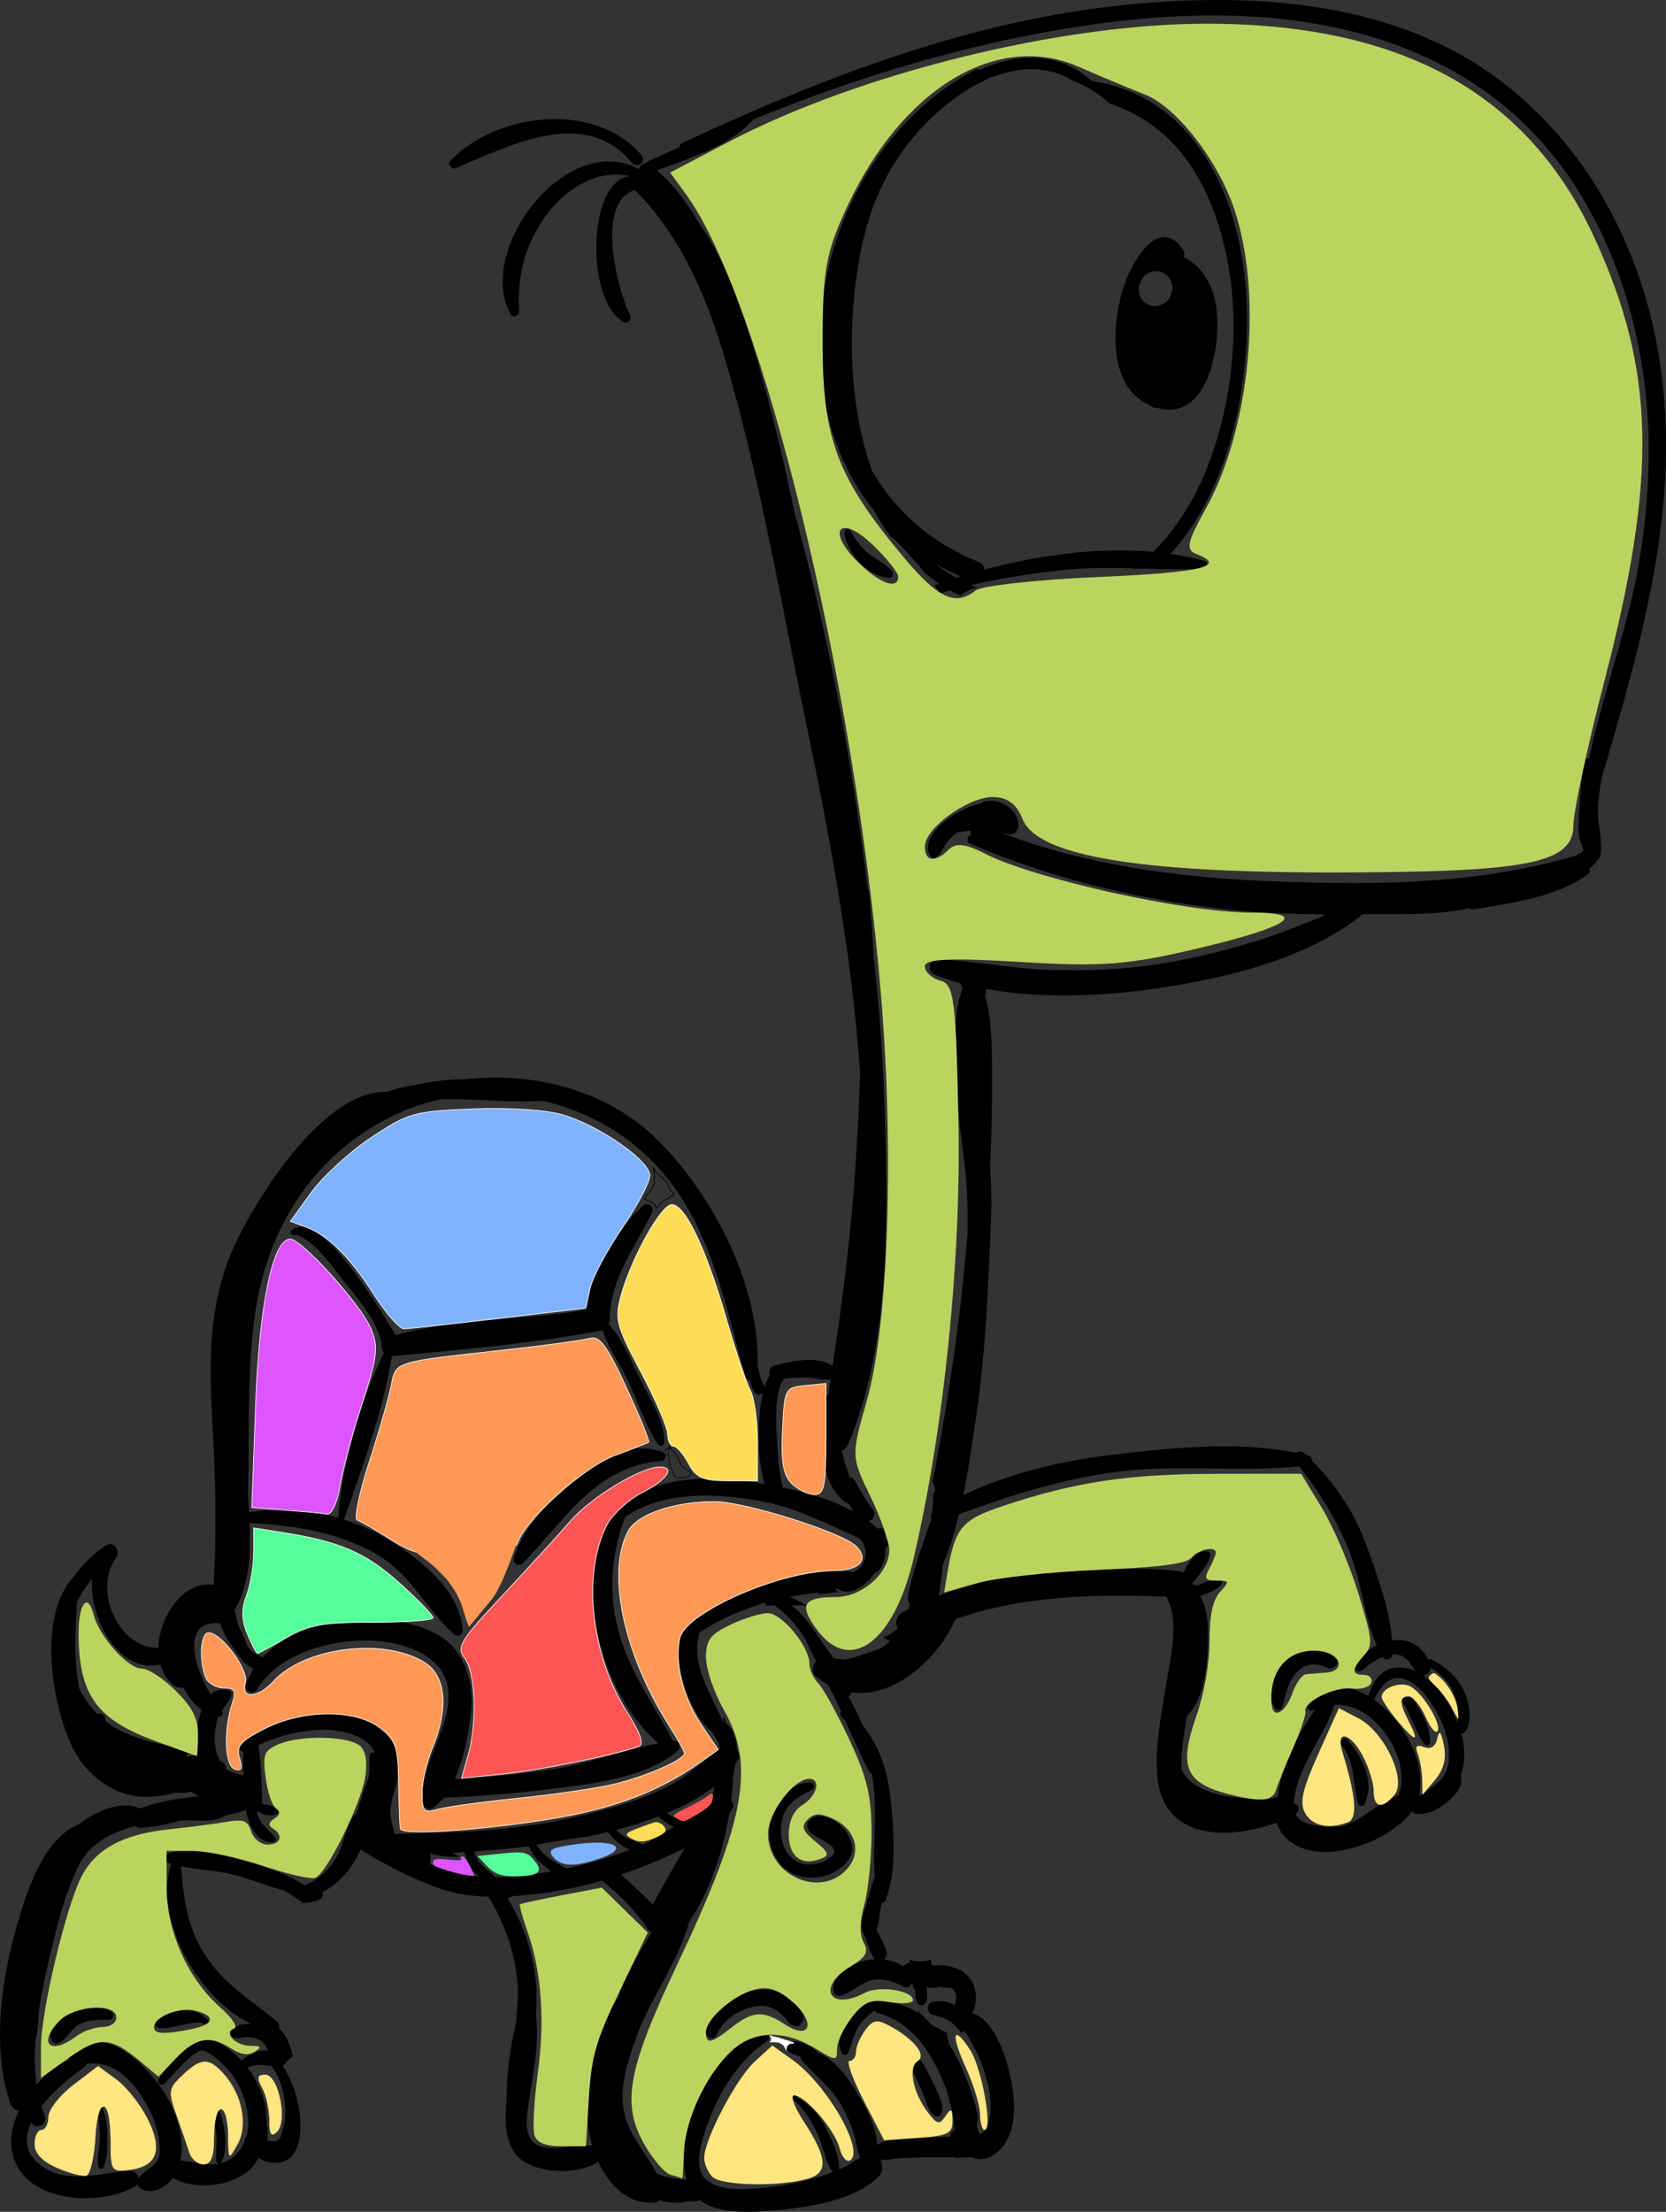 <?xml version="1.0" encoding="UTF-8" standalone="no"?>
<svg
   xmlns:dc="http://purl.org/dc/elements/1.1/"
   xmlns:cc="http://creativecommons.org/ns#"
   xmlns:rdf="http://www.w3.org/1999/02/22-rdf-syntax-ns#"
   xmlns:svg="http://www.w3.org/2000/svg"
   xmlns="http://www.w3.org/2000/svg"
   id="svg2"
   xml:space="preserve"
   enable-background="new 0 0 841.89 595.28"
   viewBox="0 0 241.366 320.314"
   height="320.314"
   width="241.366"
   y="0px"
   x="0px"
   version="1.1"><rect x="0" y="0" width="241.366" height="320.314" fill="#333333" stroke="none"/><defs
     id="defs192" /><path
     id="path4"
     d="m 172.099,19.325 c -3.825,-4.397 -8.682,-6.816 -13.891,-7.591 -5.001,-4.389 -10.904,-4.064 -16.333,-1.587 -0.144,-0.118 -0.349,-0.167 -0.561,-0.055 -22.431,11.72 -29.8,45.096 -14.667,63.88 0.688,1.271 1.46,2.483 2.3,3.642 0.337,0.231 0.667,0.505 0.986,0.833 1.391,1.429 2.788,2.958 4.081,4.548 0.655,0.532 1.329,1.046 2.044,1.521 -0.23,0.082 -0.459,0.164 -0.689,0.245 0.28,0.387 0.571,0.771 0.831,1.165 0.491,-0.144 0.981,-0.292 1.473,-0.426 0.494,0.279 0.996,0.528 1.499,0.772 0.558,-0.49 1.249,-0.881 2.137,-1.087 0.113,-0.027 0.217,-0.043 0.328,-0.067 -0.316,-0.123 -0.636,-0.242 -0.942,-0.376 4.799,-1.125 9.678,-1.857 14.603,-2.292 3.019,-0.266 6.026,-0.227 9.03,-0.146 -0.041,0.031 -0.084,0.06 -0.126,0.091 1.058,-0.077 2.127,-0.074 3.189,-0.002 0.002,-0.002 0.005,-0.003 0.008,-0.006 2.313,0.06 4.624,0.092 6.94,-0.024 0.666,-0.034 0.721,-0.964 0.102,-1.137 -1.564,-0.438 -3.188,-0.77 -4.854,-1.014 7.581,-8.358 10.618,-20.639 11.045,-31.602 0.394,-10.055 -1.747,-21.487 -8.533,-29.285 z m -33.54,64.351 c -1.101,-0.619 -2.125,-1.324 -3.09,-2.087 1.165,0.692 2.404,1.321 3.699,1.899 -0.203,0.063 -0.408,0.123 -0.609,0.188 z m 36.34,-15.97 c -1.817,4.644 -4.465,8.895 -7.822,12.212 -7.956,-0.72 -16.635,0.479 -24.442,2.567 -0.017,-0.443 -0.263,-0.863 -0.828,-1.09 -7.092,-2.837 -12.153,-7.515 -15.447,-13.175 -3.631,-10.067 -3.574,-22.355 -1.622,-32.035 1.415,-7.014 4.259,-12.971 9.232,-18.145 2.36,-2.455 5.294,-4.76 8.443,-6.266 0.415,-0.271 0.889,-0.503 1.444,-0.67 0.161,-0.047 0.324,-0.083 0.487,-0.126 3.557,-1.275 7.287,-1.419 10.703,0.482 -0.068,-0.002 -0.137,0 -0.205,0 2.148,0.763 4.148,1.923 5.834,3.447 0.057,0.038 0.113,0.081 0.171,0.119 6.278,2.073 11.357,6.729 14.476,14.228 4.944,11.883 4.21,26.6 -0.424,38.452 z" /><path
     id="path6"
     d="m 176.07,43.693 c -0.615,-2.924 -2.158,-5.32 -4.636,-6.482 0.186,-0.26 0.252,-0.605 0.048,-0.914 -3.556,-5.362 -7.456,1.607 -8.597,4.965 -1.806,5.311 -2.563,14.662 3.68,17.412 0.271,0.268 0.677,0.413 1.063,0.391 7.708,2.246 9.553,-10.085 8.442,-15.372 z m -6.299,-1.41 c -0.02,0.095 -0.046,0.189 -0.078,0.281 -0.459,1.479 -2.164,2.249 -3.542,1.441 -1.186,-0.695 -1.456,-2.125 -0.865,-3.299 -0.04,0.103 -0.079,0.205 -0.119,0.307 0.254,-0.604 0.507,-1.081 1.097,-1.427 0.551,-0.323 1.224,-0.41 1.839,-0.241 1.287,0.355 1.971,1.674 1.668,2.938 z" /><path
     id="path8"
     d="m 92.87,22.388 c -6.68,-7.726 -20.691,-6.179 -27.586,0.833 -0.476,0.482 0.076,1.403 0.729,1.134 7.631,-3.144 18.668,-9.075 25.492,-0.817 0.827,1.005 2.217,-0.163 1.365,-1.15 z" /><path
     id="path10"
     d="m 116.2,291.503 c -3.554,-6.046 -11.607,-3.158 -13.879,2.422 -0.4,0.98 1.015,1.77 1.478,0.78 1.083,-2.315 3.353,-3.827 5.868,-4.178 1.385,-0.192 2.603,0.282 3.606,1.214 0.872,0.808 0.931,1.608 2.214,1.671 0.248,0.014 0.449,-0.168 0.572,-0.362 0.065,-0.103 0.13,-0.205 0.194,-0.307 0.24,-0.373 0.159,-0.881 -0.053,-1.24 z" /><path
     id="path12"
     d="m 117.471,263.403 c -0.578,0.386 -0.628,1.038 -0.348,1.614 0.651,1.347 5.603,2.312 3.025,4.077 -1.883,1.289 -4.465,1.317 -5.919,-0.542 -1.14,-1.456 -1.287,-3.476 -0.861,-5.208 0.547,-2.232 2.407,-3.19 4.283,-4.148 0.536,-0.272 0.206,-1.101 -0.341,-1.074 -6.193,0.306 -7.956,9.796 -2.955,12.938 2.758,1.733 6.951,0.806 8.719,-1.929 1.81,-2.8 -2.904,-7.521 -5.603,-5.728 z" /><path
     id="path14"
     style="fill:none;stroke:#000000;stroke-width:0;stroke-linecap:round;stroke-linejoin:round"
     d="m 224.787,95.684 c 0.011,-0.001 0.011,-0.018 0,-0.017" /><path
     id="path16"
     d="m 30.079,292.492 c -0.821,-0.766 -1.587,-1.275 -2.754,-1.349 -1.564,-0.094 -3.673,0.232 -4.69,1.537 -0.263,0.339 -0.16,0.878 0.306,0.978 1.249,0.262 2.488,-0.259 3.72,-0.451 0.821,-0.13 2.222,-0.585 2.966,-0.071 0.378,0.264 0.772,-0.346 0.452,-0.644 z" /><path
     id="path18"
     d="m 16.058,291.249 c -1.788,-0.887 -3.671,-0.981 -5.495,-0.121 -1.375,0.646 -3.85,2.616 -3.084,4.369 0.15,0.344 0.454,0.521 0.828,0.424 1.181,-0.309 1.841,-1.872 2.876,-2.558 1.291,-0.855 3.097,-0.909 4.591,-0.847 0.682,0.029 0.86,-0.983 0.284,-1.267 z" /><path
     id="path20"
     d="m 14.573,304.682 c -0.203,-0.416 -0.846,-0.081 -0.712,0.336 0.498,1.549 0.631,3.115 0.584,4.733 -0.041,1.396 -0.472,2.697 -0.19,4.078 0.068,0.333 0.579,0.348 0.715,0.063 0.696,-1.465 0.571,-3.241 0.579,-4.832 0.007,-1.563 -0.293,-2.983 -0.976,-4.378 z" /><path
     id="path22"
     d="m 135.665,302.665 c -0.587,-1.347 -1.264,-2.657 -1.99,-3.935 -0.605,-1.063 -2.141,-0.04 -1.582,1.021 0.608,1.151 1.158,2.33 1.659,3.533 0.425,1.023 0.661,2.362 1.565,3.078 0.412,0.328 0.955,0.156 1.11,-0.344 0.353,-1.132 -0.318,-2.332 -0.762,-3.353 z" /><path
     id="path24"
     d="m 240.436,52.173 c -2.43,-15.689 -10.054,-30.475 -22.738,-40.243 -15.246,-11.738 -35.6,-13.06 -54.058,-11.287 -22.672,2.177 -44.383,10.509 -64.857,20.094 -0.246,0.115 -0.321,0.358 -0.287,0.574 -1.883,0.797 -3.765,1.6 -5.556,2.589 -0.248,0.137 -0.343,0.367 -0.344,0.604 -10.378,-5.697 -23.743,11.511 -18.639,20.991 0.33,0.612 1.287,0.249 1.252,-0.399 -0.267,-5.108 0.777,-9.523 3.792,-13.74 2.793,-3.906 7.363,-6.92 12.208,-5.858 -6.196,0.809 -6.341,18.107 -0.876,21.117 0.68,0.376 1.259,-0.424 0.943,-1.03 -1.854,-3.542 -5.051,-16.375 0.701,-18.05 8.664,8.572 12.222,20.714 15.214,32.223 3.808,14.641 6.414,29.622 9.49,44.426 3.383,16.281 6.737,33.775 7.931,51.265 -0.203,5.775 -0.5,11.546 -0.96,17.313 -0.673,8.426 -1.771,16.74 -3.022,25.04 -2.172,-1.546 -6.307,-0.652 -8.508,0.002 -0.607,0.18 -0.771,0.836 -0.606,1.351 -0.279,0.452 -0.518,1.031 -0.726,1.685 -0.091,-0.237 -0.215,-0.462 -0.356,-0.683 -0.12,-0.363 -0.267,-0.713 -0.341,-0.976 -0.125,-0.44 -0.243,-0.886 -0.288,-1.34 -0.011,-0.104 -0.019,-0.198 -0.036,-0.291 0,-0.029 0.003,-0.06 0.003,-0.09 0.004,-0.037 0.007,-0.072 0.002,-0.108 0.161,-11.646 -6.794,-24.841 -14.871,-32.615 -7.23,-6.958 -17.717,-9.542 -27.56,-8.446 -2.391,0.027 -4.803,0.299 -7.121,0.83 -0.196,0.029 -0.399,0.062 -0.591,0.091 -1.233,0.194 -2.435,0.482 -3.543,0.926 -9.509,-0.42 -19.893,16.779 -22.663,23.498 -3.132,7.6 -3.152,15.522 -2.691,23.631 0.474,8.33 0.705,16.069 0.208,24.249 -4.275,-0.694 -7.855,4.45 -7.987,9.106 -5.663,0.233 -9.565,-8.3 -6.163,-12.995 0.737,-1.018 -0.323,-2.616 -1.513,-1.792 -1.884,1.304 -3.423,2.843 -4.626,4.544 -0.014,0.012 -0.032,0.012 -0.045,0.025 -5.079,5.696 -3.168,17.497 -0.507,23.793 1.56,3.694 4.547,6.626 8.43,7.692 1.808,0.497 4.526,0.454 6.782,-0.29 0.787,0.086 1.589,0.058 2.408,-0.111 0.383,0.234 0.772,0.459 1.183,0.656 -2.824,0.191 -5.897,0.763 -8.617,1.753 -2.664,-1.253 -6.385,0.358 -8.815,2.279 -5.358,2.076 -7.771,10.316 -9.133,15.088 -2.207,7.729 -3.531,17.651 -0.823,25.411 0.222,0.637 0.724,0.943 1.251,1.012 -1.184,2.351 -1.642,4.86 -0.507,7.526 2.482,5.829 12.563,6.271 17.277,3.432 0.175,-0.108 0.292,-0.249 0.38,-0.401 0.057,0.301 0.233,0.578 0.54,0.737 1.679,0.885 3.488,-0.135 4.603,-1.584 2.892,1.708 7.293,1.279 10.017,-0.343 1.071,-0.637 1.849,-1.539 2.411,-2.57 0.391,0.301 0.843,0.525 1.225,0.611 6.808,1.539 5.289,-9.808 2.238,-13.846 0.481,-0.589 0.997,-1.111 1.599,-1.562 -0.072,-0.026 -0.142,-0.062 -0.214,-0.087 -0.249,-1.511 -0.9,-2.91 -1.956,-3.935 0.133,-0.26 0.118,-0.583 -0.169,-0.827 -3.572,-3.038 -7.132,-5.004 -9.968,-8.928 -3.07,-4.249 -3.607,-8.716 -4.025,-13.638 2.447,0.512 5.041,0.586 7.486,1.188 2.502,0.616 4.943,1.684 7.455,2.31 0.969,0.563 1.893,1.173 2.729,1.849 0.852,-0.05 1.677,-0.227 2.46,-0.587 0.425,-0.198 0.555,-0.689 0.326,-1.01 1.203,-0.563 2.287,-1.43 3.248,-2.502 0.766,-0.854 1.678,-2.209 2.305,-3.662 3.515,2.177 8.082,4.53 11.849,5.761 2.159,0.706 4.42,1.001 6.7,1.063 2.238,3.748 3.723,7.685 4.178,12.185 0.204,2.005 -0.042,4.024 -0.191,6.041 -0.755,3.259 -1.276,6.608 -1.341,9.927 -0.061,3.113 -0.671,5.873 0.962,8.679 1.914,3.286 9.083,3.721 12.289,1.535 1.562,3.431 4.252,6.186 8.182,5.939 0.28,-0.018 0.511,-0.155 0.681,-0.344 1.321,0.382 2.716,0.472 3.905,0.183 0.524,0.004 1.043,-0.021 1.551,-0.079 0.152,-0.018 0.269,-0.072 0.395,-0.118 2.919,2.25 8.572,1.696 11.583,1.401 4.5,-0.442 11.036,-1.459 14.361,-4.857 0.605,-0.617 0.598,-1.526 0.219,-2.248 0.16,-0.048 0.317,-0.117 0.458,-0.241 -0.319,0.287 1.241,-0.04 1.643,-0.076 1.157,-0.107 2.326,-0.12 3.486,-0.159 1.731,-0.062 3.481,-0.013 5.221,-0.046 0.008,0.04 0.021,0.081 0.027,0.119 0.08,-0.006 0.148,-0.023 0.229,-0.027 l 1.24,-0.055 c 0.323,-0.016 0.646,-0.035 0.969,-0.053 1.604,0.876 3.562,-0.274 4.6,-1.712 1.648,-2.285 1.66,-5.269 1.311,-7.953 -0.381,-2.935 -2.146,-10.062 -5.854,-11.191 0.804,-1.553 0.642,-3.758 -0.396,-5.074 -0.254,-0.321 -0.55,-0.578 -0.862,-0.807 -0.17,-0.216 -0.409,-0.39 -0.752,-0.454 -0.005,-10e-4 -0.012,-0.003 -0.018,-0.004 -1.16,-0.549 -2.526,-0.671 -3.822,-0.543 -0.062,-0.277 -0.116,-0.558 -0.177,-0.838 -1,0.313 -2.071,0.343 -3.101,-0.017 0.017,0.133 0.036,0.271 0.053,0.404 -0.368,0.13 -0.703,0.33 -0.991,0.595 -0.783,-0.588 -1.731,-0.902 -2.741,-1.017 0.301,-0.253 0.491,-0.65 0.376,-1.094 -0.292,-1.135 -0.916,-2.151 -1.482,-3.182 0.397,-0.907 0.464,-2.194 0.597,-2.996 0.052,-0.31 0.103,-0.62 0.154,-0.93 0.227,0.006 0.456,-0.092 0.543,-0.312 1.746,-4.384 1.238,-10.031 0.777,-14.623 -0.398,-3.977 -1.583,-7.766 -4.056,-10.769 -0.609,-1.43 -1.311,-2.844 -2.069,-4.236 0.236,-0.067 0.419,-0.295 0.435,-0.544 6.24,0.832 12.474,-4.735 15.079,-10.595 9.745,-3.456 20.161,-3.64 30.54,-3.28 1.926,3.402 0.678,8.46 0.104,12.05 -0.719,4.492 -1.72,9.02 -1.44,13.596 0.587,9.602 10.128,9.727 17.316,7.089 1.112,3.377 4.819,4.569 8.359,4.189 2.4,-0.26 6.536,-1.503 8.975,-3.616 0.992,-0.643 1.732,-1.407 2.291,-2.245 0.154,0.235 0.392,0.415 0.704,0.43 1.537,0.077 2.856,-0.553 4.056,-1.466 1.17,-0.89 2.701,-2.316 2.333,-3.937 -0.014,-0.059 -0.045,-0.104 -0.072,-0.15 0.154,-0.412 0.288,-0.827 0.371,-1.243 0.324,-1.621 0.165,-3.298 -0.277,-4.912 0.226,0.05 0.497,-0.035 0.628,-0.239 1.101,-1.697 0.516,-4.187 -0.251,-5.916 -0.894,-2.006 -2.655,-3.456 -4.538,-4.484 -0.231,-0.123 -0.441,-0.072 -0.588,0.059 -1.153,-2.398 -3.17,-3.149 -5.248,-2.837 -0.359,-4.627 -2.181,-9.528 -3.712,-13.752 -1.69,-4.662 -4.414,-8.817 -7.906,-12.294 0.028,-0.317 -0.14,-0.646 -0.551,-0.75 -0.1,-0.026 -0.2,-0.044 -0.3,-0.069 -0.115,-0.106 -0.221,-0.221 -0.335,-0.323 -0.343,-0.313 -0.806,-0.243 -1.124,-0.006 -8.333,-1.689 -17.76,-0.752 -26.04,0.216 -7.448,0.869 -15.277,2.611 -22.157,5.917 0.746,-3.692 1.253,-7.399 1.764,-10.747 1.499,-9.798 1.864,-19.758 2.256,-29.647 0.093,-2.356 0.011,-4.711 -0.147,-7.063 0.197,-4.27 0.309,-8.543 0.288,-12.805 -0.021,-4.157 0.057,-8.193 -0.997,-12.056 0.055,-0.327 0.115,-0.655 0.178,-0.983 8.084,1.474 17.063,1.038 24.665,-0.078 9.958,-1.461 21.824,-4.232 29.851,-10.746 4.901,-0.034 10.584,0.217 15.494,-0.868 0.136,0.124 0.32,0.201 0.546,0.163 5.254,-0.866 12.287,-1.804 16.626,-5.104 0.252,-0.191 0.316,-0.551 0.19,-0.801 0.47,-0.365 0.869,-0.792 1.202,-1.298 0.165,-0.081 0.309,-0.208 0.35,-0.391 0.027,-0.121 0.038,-0.246 0.057,-0.369 0.006,-0.03 0.012,-0.06 0.014,-0.09 0.251,-1.845 -0.354,-3.935 -0.398,-5.789 -0.045,-1.841 0.28,-3.571 0.585,-5.335 5.82,-19.831 11.575,-39.496 8.347,-60.343 z m -126.864,147.498 c 1.106,-0.128 2.219,-0.204 3.335,-0.179 1.14,0.026 2.3,0.42 3.424,0.283 -0.112,0.727 -0.217,1.457 -0.331,2.184 -0.159,0.097 -0.292,0.245 -0.349,0.456 -0.459,1.668 -0.728,4.029 -0.626,6.428 l 0,0.007 c 0.155,3.626 1.165,7.337 3.708,8.864 0.084,0.05 0.179,0.073 0.273,0.082 0.204,0.395 0.441,0.771 0.707,1.124 -3.101,-1.71 -6.878,-2.786 -10.309,-3.5 -0.098,-0.558 -0.245,-1.117 -0.332,-1.64 -0.329,-2.007 -0.478,-4.049 -0.552,-6.08 -0.079,-2.175 -0.345,-6.011 1.052,-8.029 z m -79.589,33.486 c 2.181,-3.597 2.357,-8.232 2.177,-12.608 6.331,0.378 11.982,1.146 17.689,4.142 5.551,2.91 7.597,8.036 11.926,11.989 0.479,0.438 1.303,0.074 1.262,-0.59 -0.373,-6.113 -7.042,-11.028 -11.937,-13.774 -1.665,-0.935 -3.472,-1.681 -5.343,-2.267 0.074,-0.059 0.138,-0.128 0.172,-0.223 2.586,-7.404 5.633,-15.672 6.836,-23.439 10.08,-0.904 20.446,-1.841 30.398,-3.705 0.053,-0.01 0.1,-0.032 0.15,-0.048 0.674,2.268 2.23,4.462 3.285,6.54 1.63,3.21 2.743,6.956 4.688,9.978 0.298,0.462 0.982,0.207 0.985,-0.313 0.013,-3.044 -2.148,-6.375 -3.48,-9.019 -1.311,-2.602 -2.579,-5.938 -4.617,-8.084 0.096,-0.24 0.149,-0.497 0.153,-0.729 0.103,-6.057 3.709,-10.214 6.138,-15.439 0.399,-0.86 -0.656,-1.58 -1.329,-0.936 -4.275,4.09 -7.532,9.142 -8.085,15.034 -9.113,1.573 -18.83,1.199 -27.726,3.69 -2.602,-4.276 -11.206,-18.704 -15.141,-15.136 -0.26,0.238 -0.003,0.622 0.292,0.625 2.605,0.037 5.811,4.806 7.164,6.488 1.995,2.478 5.478,6.412 5.651,9.718 0.017,0.308 0.146,0.601 0.341,0.837 -3.451,7.112 -5.988,16 -6.646,23.854 -0.002,0.031 0.006,0.051 0.007,0.079 -4.205,-1.2 -8.719,-1.515 -12.905,-0.79 -0.051,-0.911 -0.109,-1.8 -0.16,-2.661 0.241,-8.846 -0.216,-17.818 1.077,-26.453 1.914,-12.781 9.114,-23.588 21.108,-28.879 1.841,-0.811 3.757,-1.408 5.712,-1.834 0.731,0 1.448,-0.007 2.156,-0.025 4.218,0.061 8.509,0.513 12.583,0.257 0.032,-0.001 0.062,-0.015 0.093,-0.022 4.857,1.149 9.463,3.329 13.31,6.456 10.362,8.419 12.646,21.293 15.961,33.353 0.115,0.418 0.397,0.604 0.706,0.629 0.298,1.274 0.814,2.534 1.583,2.036 0.022,-0.013 0.031,-0.034 0.05,-0.048 0.039,0.017 0.069,0.043 0.11,0.058 0.043,0.015 0.084,0.007 0.126,0.006 -0.888,3.824 -0.798,9.568 0.254,13.013 -0.543,-0.096 -1.075,-0.186 -1.574,-0.267 -6.35,-1.025 -14.205,-0.894 -19.322,3.481 -0.18,0.007 -0.36,0.095 -0.512,0.307 -0.109,0.151 -0.207,0.311 -0.31,0.466 -0.042,0.042 -0.09,0.08 -0.133,0.124 -0.094,0.099 -0.139,0.21 -0.164,0.322 -5.984,9.667 -1.854,25.798 6.643,33.107 -4.915,0.935 -9.755,2.85 -14.719,3.666 -4.885,0.805 -9.833,1.221 -14.782,1.521 1.375,-3.055 2.035,-6.853 2.337,-9.472 0.482,-4.193 -0.685,-8.891 -4.487,-11.238 -6.575,-4.063 -19.813,-3.207 -25.708,3.091 -0.466,-0.248 -0.949,-0.425 -1.382,-0.752 -0.343,-0.261 -0.613,-0.6 -0.849,-0.961 -0.4,-1.537 -1.444,-2.713 -1.61,-4.413 -0.024,-0.241 -0.117,-0.478 -0.255,-0.678 0.014,-0.026 0.038,-0.038 0.053,-0.064 z m -5.443,20.365 c 0.031,0.213 0.096,0.417 0.142,0.625 -0.546,0.011 -1.087,0.145 -1.708,0.319 0.379,-0.351 0.327,-1.061 -0.269,-1.175 -4.464,-0.861 -8.317,-1.653 -11.352,-3.977 -0.059,-0.159 -0.104,-0.315 -0.123,-0.474 -0.074,-0.617 -0.719,-0.837 -1.134,-0.629 -0.968,-0.969 -1.837,-2.138 -2.591,-3.599 -0.842,-4.194 -0.591,-8.302 -0.366,-12.558 0.572,-1.213 1.314,-2.356 2.213,-3.396 -0.461,6.201 4.262,13.872 9.878,12.367 0.311,1.123 0.891,2.135 1.798,2.919 0.452,0.391 1.019,0.513 1.553,0.447 0.643,1.266 1.516,2.425 2.625,3.22 -0.728,2.032 -0.86,4.585 -0.666,5.911 z m -8.374,61.78 c -0.046,0.053 -0.062,0.122 -0.096,0.182 -0.078,-0.604 -0.553,-1.166 -1.261,-1.121 -4.441,0.281 -9.335,2.207 -13.231,-1.056 -2.055,-1.721 -2.031,-3.85 -1.039,-5.944 0.075,0.088 0.145,0.184 0.226,0.271 0.731,0.782 2.149,-0.14 1.754,-1.128 -0.192,-0.481 -0.363,-0.972 -0.515,-1.466 1.924,-2.47 4.688,-4.645 6.252,-5.707 0.2,-0.137 0.285,-0.313 0.298,-0.491 4.152,-0.379 6.843,2.502 8.901,6.341 1.016,1.897 1.66,3.998 1.686,6.151 0.029,2.407 -1.736,2.48 -2.975,3.968 z m 20.524,-5.963 c -0.43,1.033 -1.159,0.78 -1.947,0.613 -0.021,-0.541 -0.006,-1.092 0.074,-1.653 0.008,-0.06 0.032,-0.112 0.042,-0.17 -0.01,-0.032 -0.014,-0.065 -0.023,-0.098 -0.059,0.016 -0.115,0.032 -0.174,0.047 0.013,-0.26 0.004,-0.517 0.004,-0.775 -0.073,-0.4 -0.124,-0.822 -0.121,-1.309 0,-0.099 0.014,-0.193 0.018,-0.29 -0.324,-2.288 -1.318,-4.479 -2.742,-6.305 1.147,-0.425 2.329,-0.433 3.484,-0.202 2.054,2.512 2.594,7.239 1.385,10.142 z m 12.822,-54.993 c 0.067,1.116 0.016,2.188 -0.12,3.25 -0.071,0.063 -0.136,0.143 -0.177,0.257 -0.563,1.571 -1.038,3.173 -1.55,4.764 -0.101,0.035 -0.195,0.09 -0.271,0.176 -1.364,1.519 -1.486,4.103 -2.49,5.905 -1.098,1.971 -2.757,3.577 -4.838,4.347 -0.056,-0.071 -0.128,-0.14 -0.221,-0.199 -2.841,-1.809 -6.399,-2.753 -9.618,-3.663 -3.034,-0.856 -6.778,-1.863 -9.829,-0.742 -0.698,0.256 -0.597,1.155 0.061,1.375 0.118,0.04 0.24,0.068 0.36,0.104 -2.696,7.821 3.924,19.623 11.647,23.224 -1.421,-0.13 -2.877,0.213 -3.1,1.52 -0.014,0.082 0.021,0.141 0.085,0.188 0.748,0.51 1.263,0.238 2.129,0.178 0.77,-0.054 1.437,0.071 2.104,0.464 0.618,0.36 0.919,0.881 1.116,1.453 -1.616,-0.055 -2.73,0.542 -3.808,1.489 -0.353,-0.378 -0.718,-0.739 -1.107,-1.073 -1.047,-0.896 -3.04,-2.389 -4.495,-2.325 -2.177,0.097 -5.148,4.504 -6.362,5.967 -0.456,0.549 0.306,1.243 0.813,0.745 0.894,-0.879 4.531,-5.363 5.751,-4.769 1.232,0.597 2.264,1.486 3.198,2.475 1.889,1.99 2.98,4.737 3.17,7.451 0.061,0.879 -0.039,1.766 -0.291,2.596 -0.018,0.017 -0.039,0.028 -0.055,0.047 -0.162,0.18 -0.225,0.433 -0.215,0.678 -0.411,0.932 -1.041,1.762 -1.915,2.365 -0.505,0.351 -1.026,0.564 -1.558,0.692 0.056,-0.033 0.112,-0.069 0.15,-0.143 1.036,-2.046 0.499,-4.989 -0.116,-7.092 -0.201,-0.685 -1.228,-0.345 -1.049,0.339 0.295,1.137 0.431,2.272 0.465,3.445 0.03,1.042 -0.141,2.111 -0.033,3.144 0.023,0.221 0.218,0.352 0.411,0.352 -1.808,0.367 -3.732,-0.263 -5.601,-0.455 0.534,-2.784 -0.263,-5.726 -1.46,-8.235 -1.99,-4.174 -9.666,-12.901 -14.479,-6.91 -0.155,0.193 -0.206,0.406 -0.193,0.605 -1.791,0.58 -3.449,2.078 -4.716,3.566 -0.313,-2.119 -0.322,-4.309 -0.169,-6.509 0.415,-1.224 0.351,-2.501 0.479,-3.863 0.035,-0.372 0.084,-0.74 0.129,-1.111 0.484,-2.86 1.137,-5.666 1.75,-8.294 0.943,-4.033 2.057,-8.094 3.842,-11.843 1.6,-3.362 4.883,-4.928 8.343,-5.869 0.115,0.166 0.297,0.285 0.567,0.28 2.026,-0.043 3.937,-0.504 5.87,-1.05 0.01,-0.003 0.014,-0.015 0.023,-0.018 0.421,0 0.841,0.002 1.256,0.003 1.728,0.011 3.492,0.248 5.062,-0.545 0.083,-0.043 0.134,-0.114 0.181,-0.187 1.044,-0.171 2.055,-0.408 2.998,-0.777 0.336,2.167 1.595,4.824 3.941,4.657 0.284,-0.021 0.482,-0.35 0.31,-0.602 -0.546,-0.79 -1.363,-1.343 -1.932,-2.131 -0.344,-0.478 -0.579,-1.038 -0.752,-1.618 0.073,-0.025 0.139,-0.067 0.206,-0.107 0.095,0.069 0.187,0.141 0.292,0.201 0.669,0.393 1.803,0.592 2.468,0.12 0.322,-0.228 0.287,-0.665 -0.038,-0.867 -0.646,-0.404 -1.464,-0.316 -2.144,-0.553 -0.027,-2.8 -0.171,-5.705 -0.539,-8.497 2.558,-1.211 5.282,-1.922 8.132,-2.175 2.899,-0.259 7.527,0.455 8.727,3.278 -0.353,-0.157 -0.825,0.006 -0.795,0.522 z m 3.666,11.254 c -0.271,-1.211 -0.729,-2.362 -0.586,-3.711 0.155,-1.457 0.696,-2.897 1.038,-4.317 0.683,-2.862 -0.239,-5.29 -2.433,-7.17 -4.765,-4.079 -13.102,-2.573 -18.364,0.743 -0.591,-0.341 -1.465,-0.04 -1.521,0.883 -0.004,0.071 -0.004,0.144 -0.008,0.214 -0.152,0.124 -0.314,0.242 -0.458,0.368 -0.46,0.4 -0.08,0.998 0.406,1.093 -0.028,1.138 -0.021,2.284 0.013,3.432 -0.678,-0.284 -1.458,-0.364 -2.125,-0.707 -0.143,-0.074 -0.275,-0.164 -0.401,-0.265 0,-0.042 0.021,-0.077 0.019,-0.122 -0.021,-0.479 -0.295,-0.786 -0.728,-0.954 -0.057,-0.023 -0.11,-0.024 -0.166,-0.041 -0.349,-0.666 -0.556,-1.43 -0.665,-2.089 -0.227,-1.388 -0.049,-2.78 0.363,-4.107 0.025,-0.081 0.073,-0.146 0.103,-0.223 0.48,0.043 0.864,-0.48 0.477,-0.879 -0.003,-0.003 -0.005,-0.004 -0.008,-0.007 0.466,-0.686 1.039,-1.286 1.353,-2.067 0.152,-0.377 0.008,-0.803 -0.418,-0.912 -1.053,-0.262 -1.883,0.027 -2.538,0.635 -2.138,-3.299 -4.694,-10.857 1.389,-10.315 0.499,1.841 1.643,3.217 2.771,4.856 0.041,0.06 0.09,0.104 0.142,0.148 0.505,0.688 1.157,1.264 1.92,1.573 -0.463,0.719 -0.849,1.489 -1.127,2.322 -0.339,1.012 1.2,1.484 1.688,0.625 4.087,-7.184 18.837,-9.305 25.114,-4.267 6.65,5.338 -1.814,14.512 -1.474,20.434 0.052,0.89 1.102,1.508 1.874,0.969 0.525,-0.368 0.996,-0.84 1.429,-1.374 4.965,-0.248 9.921,-0.594 14.862,-1.207 6.052,-0.75 14.167,-1.523 18.998,-5.536 0.562,-0.468 0.425,-1.631 -0.484,-1.521 -0.042,0.004 -0.081,0.012 -0.123,0.019 -2.423,-4.572 -5.364,-8.674 -7.172,-13.597 -2.335,-6.356 -2.078,-12.606 0.217,-18.855 5.712,-3.773 12.872,-3.458 19.398,-2.325 5.369,0.933 9.823,3.333 14.575,5.45 0.958,0.972 1.13,2.356 0.516,3.564 -0.317,0.625 -0.787,0.996 -1.308,1.286 -6.91,-0.623 -16.155,2.047 -22.14,6.401 -0.075,-0.01 -0.149,-0.012 -0.227,0.006 -5.788,1.47 -2.25,13.656 1.776,16.75 0.287,0.43 0.567,0.862 0.802,1.327 0.171,0.338 0.278,0.715 0.394,1.082 -2.302,1.662 -4.337,3.702 -6.889,5.117 -3.79,2.098 -8.075,3.314 -12.249,4.373 -7.763,1.972 -15.874,2.649 -23.864,2.784 -1.391,0.021 -2.775,0.069 -4.161,0.114 z m 34.067,2.274 c -2.98,1.163 -6.065,2.063 -9.2,2.718 -1.633,-0.958 -3.365,-1.719 -4.31,-3.446 2.451,-0.459 4.921,-0.868 7.372,-1.158 0.362,-0.076 0.724,-0.144 1.086,-0.225 0.587,-0.134 1.222,-0.283 1.89,-0.45 0.743,0.999 1.896,2.061 3.162,2.561 z m -1.983,-2.866 c 1.934,-0.511 4.08,-1.173 6.21,-1.987 0.025,0.095 0.07,0.19 0.166,0.274 0.541,0.48 1.236,0.941 1.985,1.283 -1.487,0.944 -2.985,1.859 -4.54,2.551 -0.651,-0.376 -1.399,-0.55 -2.081,-0.88 -0.643,-0.309 -1.225,-0.743 -1.74,-1.241 z m 6.011,4.434 c 1.204,-0.518 2.567,-1.106 3.925,-1.782 -1.597,2.683 -3.134,5.408 -4.622,8.145 -0.716,-0.73 -1.429,-1.407 -2.053,-1.996 -0.822,-0.776 -1.685,-1.557 -2.559,-2.334 1.797,-0.611 3.57,-1.289 5.309,-2.033 z m 3.726,-5.742 c -0.82,-0.323 -1.673,-0.585 -2.397,-1.12 2.528,-1.044 4.972,-2.331 6.937,-3.909 -0.188,0.919 -0.39,1.834 -0.603,2.745 -1.336,0.653 -2.637,1.458 -3.937,2.284 z m -36.761,6.238 c 0.158,-0.452 0.177,-0.992 0.07,-1.504 0.424,0.067 0.841,0.159 1.247,0.291 0.972,0.143 1.997,0.195 3.045,0.195 -0.342,-0.2 -0.685,-0.408 -1.03,-0.601 0.565,-0.027 1.125,-0.077 1.689,-0.111 0.377,1.325 1.07,2.645 2.074,3.516 -2.398,-0.225 -4.735,-0.803 -7.095,-1.786 z m 7.217,-0.276 c -0.357,-0.465 -0.607,-0.992 -0.792,-1.544 2.511,-0.169 5.014,-0.375 7.508,-0.676 0.15,-0.029 0.3,-0.057 0.451,-0.086 0.418,1.163 1.222,2.078 2.188,2.858 0.341,0.274 0.718,0.551 1.121,0.786 -1.295,0.229 -2.594,0.428 -3.894,0.585 -1.474,0.182 -2.899,0.266 -4.297,0.26 -0.707,-0.784 -1.63,-1.326 -2.285,-2.183 z m 15.968,30.764 c -0.02,-0.002 -0.04,-0.004 -0.06,-0.007 -0.055,0.694 -0.167,1.385 -0.31,2.052 -0.027,0.126 -0.063,0.241 -0.094,0.362 0.061,0.006 0.123,0.019 0.184,0.023 -0.07,0.873 -0.107,1.74 -0.116,2.59 -0.015,1.601 0.245,3.443 0.773,5.248 -4.347,-0.281 -10.492,2.842 -9.358,-5.191 0.629,-4.462 1.741,-8.96 1.228,-13.464 0.039,-1.316 0.101,-2.635 0.035,-3.953 -0.213,-4.338 -1.677,-9.275 -4.18,-13.188 0.26,-0.077 0.509,-0.178 0.75,-0.287 1.604,-0.104 3.202,-0.282 4.76,-0.497 2.768,-0.382 5.5,-0.986 8.181,-1.769 0.688,0.57 1.367,1.144 2.01,1.734 1.557,1.429 2.958,2.999 4.265,4.655 0.122,0.457 0.438,0.834 0.84,1.065 0.014,0.021 0.028,0.041 0.042,0.062 -0.832,1.346 -1.625,2.715 -2.369,4.102 -0.886,1.649 -1.85,3.513 -2.499,5.44 -2.219,3.197 -3.497,7.108 -4.082,11.023 z m 40.529,-43.802 c 0.076,0.143 0.21,0.208 0.355,0.224 0.902,4.759 0.093,9.986 0.408,14.926 -0.422,1.257 -0.816,2.521 -1.165,3.801 -0.314,1.153 -1.2,3.438 -0.393,4.534 0.016,0.021 0.036,0.028 0.051,0.048 0.359,1.173 0.766,2.345 1.371,3.41 0.042,0.075 0.098,0.117 0.147,0.174 -0.175,0.008 -0.35,0.012 -0.525,0.028 -2.169,0.215 -5.778,1.938 -5.451,4.575 0.063,0.512 0.478,0.79 0.976,0.678 1.647,-0.366 2.835,-1.831 4.552,-2.249 1.484,-0.36 3.283,0.182 4.574,0.925 0.626,0.359 1.182,-0.061 1.331,-0.614 0.049,0.348 0.11,0.695 0.163,1.044 0.076,-0.066 0.161,-0.122 0.246,-0.178 0.008,0.25 0.005,0.502 0.017,0.755 0.026,0.576 0.067,1.174 0.524,1.572 0.235,0.202 0.575,0.188 0.792,-0.036 0.421,-0.436 0.411,-1.035 0.386,-1.61 -0.014,-0.301 -0.042,-0.598 -0.059,-0.898 0.146,0.052 0.289,0.109 0.431,0.172 0.329,-0.106 0.691,-0.102 1.063,0.034 0.007,-0.003 0.014,-0.003 0.021,-0.004 -0.018,-0.076 -0.035,-0.15 -0.051,-0.225 0.675,0.066 1.349,0.152 2.028,0.181 0.132,0.074 0.259,0.163 0.375,0.271 0.563,0.506 0.41,1.4 0.225,2.237 -1.059,-0.59 -2.077,-0.729 -3.271,-0.485 -0.98,0.202 -0.773,1.636 0.081,1.85 1.334,0.333 2.649,0.783 3.497,1.947 0.061,0.083 0.141,0.15 0.227,0.203 0.147,0.184 0.273,0.386 0.417,0.572 0.096,-0.159 0.207,-0.308 0.32,-0.455 1.676,2.356 2.783,4.82 3.477,7.741 0.438,1.842 0.575,3.819 0.14,5.673 -0.206,0.881 -0.697,1.317 -1.249,1.681 -0.399,-0.712 -0.532,-1.563 -0.26,-2.42 -0.196,-1.033 -0.47,-2.07 -0.784,-3.065 -0.08,-0.217 -0.16,-0.433 -0.233,-0.654 -0.413,-1.245 -0.825,-2.243 -1.26,-3.315 -0.139,-0.318 -0.271,-0.613 -0.394,-0.875 -0.443,-0.951 -0.975,-1.893 -1.58,-2.79 -0.099,-0.569 -0.212,-1.141 -0.324,-1.713 -0.022,-0.004 -0.044,-0.001 -0.066,-0.009 -0.28,-0.078 -0.497,-0.155 -0.732,-0.333 -0.222,-0.166 -0.713,-0.294 -0.197,-0.206 -0.542,-0.09 -0.999,-0.36 -1.388,-0.739 -0.642,-0.629 -1.21,-1.27 -1.864,-1.86 0.024,0.114 0.043,0.228 0.069,0.342 -1.64,-1.044 -3.5,-1.678 -5.546,-1.679 -0.191,-0.364 -0.627,-0.6 -1.075,-0.303 -2.382,1.57 -5.958,4.644 -4.372,7.873 0.166,0.336 0.721,0.279 0.868,-0.04 0.501,-1.093 0.717,-2.278 1.259,-3.365 0.578,-1.159 1.551,-2.029 2.582,-2.788 0.105,0.135 0.243,0.249 0.435,0.302 5.041,1.411 7.824,5.701 9.669,10.326 0.852,2.136 1.302,4.406 1.506,6.689 -0.018,0.006 -0.037,0.01 -0.055,0.016 -0.414,0.159 -0.624,0.548 -0.607,0.924 -1.962,0.057 -3.93,0.166 -5.876,0.283 -1.245,0.077 -3.396,0.082 -4.685,0.9 -0.005,-2.645 -1.852,-5.804 -2.969,-7.674 -1.052,-1.763 -3.227,-4.844 -5.625,-5.675 -0.053,-0.099 -0.111,-0.193 -0.191,-0.26 -0.32,-0.271 -0.659,-0.502 -1.035,-0.689 -0.817,-0.405 -2.003,-0.993 -2.898,-0.607 -0.411,0.178 -0.67,0.667 -0.384,1.079 0.487,0.706 1.241,0.789 2.008,1.033 0.011,0.004 0.023,0.012 0.035,0.013 0.005,0.207 0.064,0.416 0.202,0.576 1.825,2.126 3.915,3.638 5.461,6.095 0.946,1.505 1.61,3.146 2.115,4.844 0.311,1.042 0.357,2.163 0.833,3.122 -0.843,0.435 -1.665,1.056 -2.235,1.321 -0.27,0.127 -0.55,0.238 -0.827,0.355 0.118,-1.965 -1.027,-4.177 -1.862,-5.91 -1.028,-2.133 -2.675,-3.634 -4.668,-4.84 -0.282,-0.172 -0.591,0.266 -0.333,0.473 1.841,1.47 3.005,3.467 3.931,5.601 0.704,1.623 0.931,3.66 2.022,5.064 -3.84,1.496 -8.117,2.242 -12.16,2.448 -2.026,0.102 -4.456,0.027 -6.124,-1.28 -2.281,-1.788 -0.387,-6.688 0.388,-8.756 1.649,-4.41 4.511,-8.779 8.449,-11.441 0.452,-0.308 0.272,-1.212 -0.352,-1.104 -6.969,1.207 -13.607,14.037 -11.368,21.257 -1.575,-0.126 -3.005,-0.318 -4.362,-0.905 -1.676,-3.43 -4.341,-5.628 -4.846,-9.768 -0.412,-3.391 0.792,-6.845 1.909,-9.983 1.995,-5.612 6.169,-10.951 7.677,-16.76 2.913,-4.225 4.868,-9.971 5.777,-15.555 0.182,-0.27 0.351,-0.549 0.496,-0.84 0.2,-0.402 0.07,-0.844 -0.216,-1.114 0.145,-1.202 0.246,-2.384 0.29,-3.528 0.066,-0.342 0.13,-0.685 0.19,-1.014 0.048,-0.255 0.093,-0.518 0.136,-0.782 0.191,-0.309 0.38,-0.614 0.534,-0.938 0.209,0.503 0.411,1.005 0.616,1.504 -0.302,-0.952 -0.627,-1.889 -0.966,-2.816 -0.023,-1.336 -0.371,-2.598 -1.454,-3.498 -0.145,-0.336 -0.286,-0.677 -0.418,-1.026 -0.107,0.112 -0.154,0.273 -0.066,0.478 0.053,0.119 0.104,0.237 0.155,0.358 -0.055,-0.013 -0.11,-0.021 -0.163,-0.015 -1.724,-4.137 -4.848,-8.515 -3.416,-13.057 2.97,-1.943 6.072,-3.301 9.457,-4.289 0.064,0.071 0.117,0.149 0.186,0.218 -0.021,0.046 -0.034,0.1 -0.03,0.162 0.001,0.03 0.001,0.058 0.002,0.088 0.39,-0.082 0.816,-0.092 1.262,-0.053 1.758,1.133 3.125,2.846 4.313,4.604 0.546,1.177 1.114,2.343 1.694,3.503 -0.58,0.643 -0.756,1.572 0.102,2.253 0.53,0.424 1.068,0.776 1.611,1.074 0.104,0.2 0.205,0.401 0.311,0.602 0.573,1.077 1.1,2.179 1.606,3.285 -0.176,0.234 -0.21,0.567 0.078,0.838 0.189,0.178 0.366,0.36 0.542,0.541 1.109,2.484 2.173,4.991 3.459,7.385 z m 76.64,3.43 c -2.651,0.711 -4.876,3.27 -7.559,4.222 -0.28,0.102 -0.549,0.169 -0.819,0.244 -1.93,0.143 -3.902,-0.018 -5.399,-0.703 -0.568,-0.262 -0.918,-0.665 -1.127,-1.141 0.615,-0.326 0.655,-1.245 -0.109,-1.439 -0.045,-0.014 -0.094,-0.021 -0.142,-0.033 0.021,-0.934 0.279,-1.915 0.494,-2.676 1.167,-4.118 4.123,-7.591 5.412,-11.629 3.034,-0.138 5.582,1.593 7.64,4.551 1.845,2.65 2.64,5.994 1.609,8.604 z m 3.852,-17.487 c 0.098,-0.034 0.189,-0.087 0.281,-0.133 0.323,-0.165 0.507,-0.552 0.537,-0.927 1.713,1.018 2.932,2.354 3.602,4.276 0.438,1.241 0.267,2.497 0.327,3.747 -0.423,-1.114 -0.956,-2.183 -1.534,-3.157 -0.918,-1.549 -2.167,-2.875 -3.518,-3.759 0.104,-0.006 0.212,-0.015 0.305,-0.047 z m 1.694,5.345 c 1.192,2.084 1.978,4.684 1.752,7.101 -0.26,2.789 -2.213,3.582 -4.221,5.036 -0.057,0.04 -0.095,0.086 -0.139,0.132 1.248,-4.816 -2.195,-11.029 -6.461,-14.024 0.009,-0.009 0.014,-0.014 0.019,-0.024 0.88,-1.874 2.327,-3.804 4.582,-2.907 2.005,0.792 3.44,2.895 4.468,4.686 z m -46.311,-34.77 c 8.785,-1.146 17.676,0.095 26.404,-0.776 3.255,4.196 5.903,8.432 7.692,13.52 1.406,4.005 1.827,8.518 3.545,12.41 -1.182,0.583 -2.284,1.447 -3.139,2.494 -0.632,0.771 0.399,1.682 1.126,1.029 0.805,-0.723 1.801,-1.423 2.861,-1.852 0.002,0.008 0.005,0.013 0.008,0.017 0.399,0.683 1.333,0.293 1.405,-0.389 1.659,-0.173 2.557,1.091 3.301,2.412 -2.691,-1.222 -5.52,-0.566 -6.796,3.611 -3.087,-1.811 -6.45,-1.863 -8.729,1.508 -0.206,0.302 0.176,0.757 0.511,0.608 0.188,-0.084 0.373,-0.152 0.558,-0.224 -2.543,3.661 -5.069,8.507 -5.461,12.723 -0.495,0.109 -1.033,0.249 -1.608,0.403 -3.269,-0.235 -6.512,-0.15 -9.692,-1.782 -1.172,-0.604 -2.017,-1.458 -2.598,-2.473 -0.211,-2.644 0.41,-5.688 0.754,-7.913 2.952,-2.694 3.15,-9.495 3.004,-13.036 -0.069,-1.654 -0.442,-3.11 -1.087,-4.309 1.098,-0.412 2.263,-0.763 3.054,-1.627 0.197,-0.213 0.114,-0.678 -0.221,-0.711 -1.112,-0.103 -2.236,0.323 -3.269,0.855 -0.258,-0.1 -0.514,-0.198 -0.775,-0.294 0.404,-0.413 0.768,-0.857 1.112,-1.354 0.623,-0.895 1.401,-1.652 1.556,-2.762 0.033,-0.231 -0.083,-0.533 -0.352,-0.564 -1.769,-0.206 -2.754,1.539 -3.544,3.084 -0.214,-0.112 -0.458,-0.193 -0.734,-0.226 -2.503,-0.29 -5.043,-0.386 -7.595,-0.358 -9.231,-0.199 -18.526,0.609 -27.105,3.927 0.27,-1.467 0.407,-2.982 0.564,-4.472 0.996,-2.315 1.763,-4.803 2.376,-7.348 7.511,-2.716 14.78,-5.078 22.874,-6.131 z m 68.403,-103.308 c -0.358,-0.059 -0.758,0.096 -0.804,0.514 -0.263,2.308 -0.482,4.611 -0.629,6.929 -0.092,1.441 -0.226,2.914 0.051,4.309 0.255,0.53 0.427,1.083 0.561,1.643 -0.36,0.234 -0.726,0.454 -1.095,0.668 -13.796,4.08 -27.644,4.268 -42.032,3.806 -15.229,-0.49 -30.058,-2.342 -44.172,-8.272 -0.976,-0.41 -1.664,0.688 -1.436,1.532 -0.532,0.068 -0.747,0.949 -0.208,1.181 11.263,4.851 23.453,7.884 35.603,9.367 5.277,0.644 10.596,0.884 15.911,0.915 -0.163,0.113 -0.342,0.213 -0.495,0.334 -2.663,1.025 -5.301,2.156 -7.992,3.035 -4.973,1.625 -9.994,2.897 -15.157,3.748 -5.505,0.907 -11.113,1.078 -16.679,0.898 -5.321,-0.171 -10.562,-1.352 -15.867,-1.483 -1.362,-0.034 -1.429,1.787 -0.301,2.225 1.185,0.46 2.414,0.858 3.675,1.201 0.04,0.24 0.146,0.474 0.307,0.669 -2.724,6.934 0.201,23.72 0.487,27.48 0.206,2.697 0.257,5.406 0.225,8.116 -0.194,2.195 -0.401,4.387 -0.626,6.574 -0.938,9.103 -2.335,18.147 -4.024,27.139 -0.138,0.736 -0.297,1.468 -0.442,2.202 0.194,0.401 0.32,0.842 0.394,1.313 -0.158,0.153 -0.27,0.355 -0.278,0.602 -0.029,0.865 -0.088,1.717 -0.159,2.564 -0.208,0.25 -0.219,0.583 -0.097,0.863 -1.253,3.781 -2.728,7.502 -3.413,11.374 -0.079,0.445 0.063,0.801 0.308,1.026 -0.081,0.255 -0.149,0.513 -0.241,0.763 -0.255,0.13 -0.514,0.248 -0.767,0.383 -1.021,0.547 -1.169,1.53 -0.82,2.342 -0.582,0.604 -1.271,1.061 -2.076,1.367 0.326,0.171 0.658,0.348 0.987,0.523 -0.318,0.27 -0.64,0.532 -0.96,0.78 -0.166,0.126 -0.35,0.228 -0.522,0.347 -1.657,0.436 -3.276,1.201 -4.958,1.524 -0.478,-0.031 -0.948,-0.083 -1.415,-0.137 -0.113,-0.039 -0.242,-0.07 -0.365,-0.104 -0.805,-1.175 -1.646,-2.315 -2.353,-3.384 -1.048,-1.585 -2.194,-3.064 -3.625,-4.207 0.737,-0.031 1.485,-0.023 2.291,0.058 -0.018,-0.008 -0.037,-0.019 -0.053,-0.025 -0.681,-0.336 -1.575,-0.857 -2.525,-1.299 1.315,-0.241 2.664,-0.413 4.003,-0.615 0.114,0.094 0.223,0.188 0.337,0.28 0.902,-0.151 1.806,-0.272 2.709,-0.358 -0.183,-0.128 -0.363,-0.26 -0.546,-0.382 0.133,-0.03 0.264,-0.064 0.396,-0.097 1.821,1.339 4.284,-0.588 5.392,-2.321 0.074,-0.007 0.15,-0.021 0.221,-0.06 1.072,-0.597 1.322,-2.108 1.34,-3.542 0.375,-0.137 0.622,-0.539 0.342,-0.967 -0.118,-0.184 -0.252,-0.354 -0.382,-0.53 -0.014,-0.24 -0.028,-0.466 -0.039,-0.666 -0.032,-0.615 -0.648,-0.799 -1.074,-0.601 -0.392,-0.384 -0.82,-0.741 -1.271,-1.084 0.097,-0.028 0.192,-0.063 0.281,-0.121 0.171,-0.111 0.279,-0.24 0.382,-0.416 0.186,-0.318 0.181,-0.824 -0.049,-1.121 -1.048,-1.354 -1.826,-2.738 -2.654,-4.229 -0.183,-0.33 -0.454,-0.451 -0.729,-0.451 -0.42,-1.258 -0.867,-2.514 -1.113,-3.853 0.397,-0.212 0.74,-0.554 0.948,-1.056 6.142,-14.914 5.671,-32.3 5.238,-48.121 -0.209,-7.628 -0.783,-15.18 -1.627,-22.689 -0.169,-3.063 -0.38,-6.111 -0.652,-9.137 -0.013,-0.141 -0.079,-0.24 -0.165,-0.301 -0.994,-7.999 -2.191,-15.972 -3.624,-23.906 -1.853,-10.265 -4.221,-20.467 -6.972,-30.556 -1.376,-6.565 -2.88,-13.096 -4.695,-19.532 -2.001,-7.094 -4.636,-16.202 -9.441,-22.901 -1.604,-2.768 -3.498,-5.252 -5.824,-7.217 4.739,-1.816 10.465,-3.516 13.813,-7.214 0.043,-0.046 0.071,-0.098 0.091,-0.153 16.39,-6.725 33.509,-11.729 51.096,-14.027 19.007,-2.482 39.904,-1.234 55.797,10.519 13.109,9.693 20.066,25.332 22.212,41.133 1.201,8.82 0.743,17.893 -0.748,26.642 -1.637,9.6 -5.214,18.741 -7.207,28.247 z" /><path
     id="path26"
     d="m 96.125,210.367 c -8.212,-3.401 -19.492,8.217 -21.693,15.325 -0.24,0.778 0.814,1.207 1.319,0.692 6.119,-6.23 10.445,-14.051 20.104,-14.809 0.588,-0.047 0.894,-0.949 0.27,-1.208 z" /><path
     id="path28"
     d="m 195.144,251.905 c -0.413,-0.458 -1.192,0.204 -0.825,0.695 2.015,2.667 1.68,5.555 2.433,8.585 0.105,0.428 0.755,0.467 0.937,0.081 1.565,-3.28 -0.362,-6.935 -2.545,-9.361 z" /><path
     id="path30"
     d="m 204.486,245.79 c -0.562,-0.771 -1.801,0.006 -1.253,0.806 1.265,1.862 1.797,4.141 3.104,5.956 0.272,0.383 0.839,0.189 0.849,-0.271 0.056,-2.264 -1.404,-4.719 -2.7,-6.491 z" /><path
     id="path32"
     d="m 193.243,239.416 c -2.437,-1.257 -4.851,-0.841 -6.89,0.93 -1.827,1.587 -3.085,4.804 -1.677,7 0.308,0.478 0.967,0.296 1.121,-0.196 0.503,-1.605 0.701,-3.26 1.767,-4.633 1.166,-1.509 2.913,-1.89 4.591,-1.033 1.343,0.682 2.427,-1.378 1.088,-2.068 z" /><path
     id="path88"
     d="m 142.054,116.364 c -4.098,0.937 -8.932,4.882 -7.324,7.553 0.234,0.389 0.693,0.389 1.019,0.131 0.558,-0.441 0.865,-1.219 1.265,-1.811 0.441,-0.651 1.02,-1.187 1.645,-1.662 2.431,-0.523 5.119,-0.397 7.295,0.233 0.813,0.236 1.571,-0.411 1.601,-1.219 0.092,-2.516 -3.319,-4.507 -5.501,-3.225 z" /><path
     id="path90"
     d="m 129.199,82.681 c -0.902,-1.086 -2.325,-1.671 -3.413,-2.56 -1.078,-0.881 -1.899,-2.074 -2.584,-3.272 -0.286,-0.5 -0.952,-0.139 -0.871,0.367 0.474,2.968 3.285,6.266 6.459,6.452 0.549,0.032 0.703,-0.632 0.409,-0.987 z" /><path
     id="path92"
     d="m 179.334,260.148 c -7.599,-1.672 -8.73,-3.89 -5.978,-11.722 1.092,-3.107 1.881,-7.628 1.881,-10.774 0,-3.767 0.46,-5.929 1.506,-7.086 1.416,-1.565 1.387,-1.665 -0.487,-1.665 -1.689,0 -1.85,-0.269 -1.051,-1.761 0.518,-0.968 0.942,-1.992 0.942,-2.276 0,-1.01 -2.526,-0.493 -3.536,0.723 -0.732,0.882 -4.626,1.389 -13.538,1.763 -6.881,0.289 -14.71,1.141 -17.399,1.894 l -4.889,1.37 0.486,-2.905 c 1.084,-6.487 2.038,-7.621 8.109,-9.641 10.407,-3.463 18.044,-4.61 30.803,-4.627 l 12.324,-0.016 3.02,4.984 c 1.661,2.741 4.036,8.302 5.278,12.357 2.069,6.76 2.137,7.506 0.813,8.969 -1.828,2.019 -1.828,2.818 -0.003,2.818 0.793,0 1.269,0.512 1.058,1.138 -0.217,0.646 -1.452,1.008 -2.857,0.839 -2.487,-0.301 -7.105,1.992 -6.691,3.322 0.122,0.392 -0.668,2.74 -1.755,5.217 -1.087,2.477 -2.201,5.221 -2.475,6.097 -0.486,1.554 -1.859,1.796 -5.561,0.981 z m 7.874,-14.863 c 0.524,-1.502 1.424,-2.774 2.001,-2.828 0.577,-0.053 1.868,-0.156 2.869,-0.228 2.99,-0.215 2.173,-2.827 -0.98,-3.135 -4.455,-0.435 -7.319,2.815 -6.862,7.783 0.196,2.125 2.016,1.15 2.972,-1.593 z"
     style="fill:#bcd35f;stroke-width:20;stroke-dasharray:none" /><path
     id="path94"
     d="m 77.458,309.32 c -0.317,-0.827 -0.122,-4.821 0.433,-8.875 1.083,-7.904 0.576,-14.923 -1.505,-20.822 -0.713,-2.02 -1.189,-3.754 -1.059,-3.853 0.131,-0.099 2.851,-0.681 6.045,-1.292 l 5.808,-1.113 3.334,3.255 3.334,3.255 -4.048,8.42 c -3.43,7.135 -4.114,9.496 -4.479,15.474 l -0.432,7.054 -3.427,0 c -2.346,0 -3.609,-0.474 -4.004,-1.504 z"
     style="fill:#bcd35f;stroke-width:20;stroke-dasharray:none" /><path
     id="path96"
     d="m 5.93,296.433 c 0,-5.088 3.632,-20.333 5.88,-24.68 2.062,-3.988 5.992,-6.114 12.611,-6.823 3.097,-0.331 6.922,-0.829 8.501,-1.106 2.355,-0.413 2.979,-0.162 3.475,1.402 0.339,1.068 1.378,1.905 2.364,1.905 1.921,0 2.354,-1.345 0.752,-2.336 -0.703,-0.434 -0.634,-0.864 0.228,-1.419 0.864,-0.557 0.934,-1.001 0.234,-1.479 -0.551,-0.375 -1.223,-2.378 -1.493,-4.451 -0.436,-3.344 -0.242,-3.882 1.727,-4.779 3.275,-1.492 10.79,-1.279 12.137,0.345 0.724,0.872 0.905,2.526 0.509,4.637 -0.766,4.082 -5.577,13.691 -7.159,14.298 -0.646,0.248 -4.02,-0.519 -7.498,-1.704 -3.478,-1.185 -8.065,-2.165 -10.193,-2.178 l -3.869,-0.024 0,5.283 c 0,6.351 3.092,13.273 7.759,17.37 1.697,1.49 2.621,2.863 2.053,3.053 -1.661,0.554 0.123,2.511 2.303,2.526 1.603,0.011 1.728,0.182 0.638,0.872 -0.912,0.577 -2.019,0.423 -3.381,-0.469 -3.024,-1.982 -5.104,-1.624 -7.972,1.369 l -2.583,2.696 -2.589,-2.178 c -4.313,-3.629 -5.976,-3.712 -10.425,-0.517 l -4.006,2.877 0,-4.491 z m 5.06,-1.51 c 0.972,-0.735 2.689,-1.349 3.815,-1.365 1.201,-0.017 2.048,-0.594 2.048,-1.394 0,-2.105 -5.963,-1.774 -8.192,0.455 -3.273,3.273 -1.401,5.126 2.329,2.305 z m 16.672,-1.053 c 3.391,-0.678 3.693,-1.914 0.654,-2.677 -2.308,-0.579 -6.001,0.878 -6.001,2.368 0,1.021 1.387,1.102 5.348,0.309 z"
     style="fill:#bcd35f;stroke-width:20;stroke-dasharray:none" /><path
     id="path98"
     d="m 22.702,252.209 c -8.737,-3.165 -11.311,-6.746 -11.311,-15.738 0,-4.326 1.345,-5.948 2.178,-2.627 0.787,3.135 4.958,7.801 6.975,7.801 0.94,0 3.157,1.447 4.925,3.216 2.444,2.444 3.216,3.973 3.216,6.372 0,1.736 -0.102,3.116 -0.228,3.067 -0.125,-0.049 -2.716,-0.99 -5.757,-2.091 l 0,0 z"
     style="fill:#bcd35f;stroke-width:20;stroke-dasharray:none" /><path
     id="path100"
     d="m 111.343,294.752 c 0.046,0.006 0.094,-0.005 0.141,0 0.026,0.003 0.052,0.011 0.078,0.016 0.031,0.006 0.063,0.007 0.094,0.016 0.027,0.007 0.051,0.022 0.078,0.031 0.02,0.007 0.042,0.01 0.062,0.016 0.028,-10e-4 0.053,0.023 0.078,0.031 0.005,0.002 0.011,-0.002 0.016,0 0.011,0.004 0.02,0.013 0.031,0.016 0.015,0.003 0.032,-0.003 0.047,0 0.033,0.005 0.062,0.022 0.094,0.031 0.021,0.006 0.042,0.011 0.062,0.016 0.026,0.006 0.053,0.007 0.078,0.016 0.022,0.007 0.041,0.023 0.062,0.031 0.085,0.032 0.039,0.005 0.125,0.016 0.021,0.003 0.041,0.013 0.062,0.016 0.015,0.002 0.032,-0.004 0.047,0 0.007,0.002 0.008,0.014 0.016,0.016 0.015,0.004 0.032,-0.003 0.047,0 0.011,0.002 0.02,0.013 0.031,0.016 0.021,0.005 0.075,-0.006 0.094,0 0.007,0.002 0.009,0.012 0.016,0.016 0.013,0.006 0.034,-0.006 0.047,0 0.007,0.003 0.009,0.013 0.016,0.016 0.01,0.003 0.021,-0.003 0.031,0 0.007,0.002 0.009,0.013 0.016,0.016 0.01,0.003 0.021,-0.003 0.031,0 0.023,0.006 0.04,0.024 0.062,0.031 0.138,0.046 -0.025,-0.026 0.156,0.047 0.022,0.009 0.04,0.025 0.062,0.031 0.015,0.004 0.032,-0.004 0.047,0 0.022,0.006 0.04,0.024 0.062,0.031 0.025,0.008 0.053,0.008 0.078,0.016 0.027,0.008 0.051,0.022 0.078,0.031 0.02,0.007 0.042,0.01 0.062,0.016 0.032,0.009 0.062,0.022 0.094,0.031 0.001,4e-4 0.125,0.031 0.125,0.031 0.017,0.007 0.03,0.023 0.047,0.031 0.029,0.015 0.063,0.019 0.094,0.031 0.011,0.004 0.02,0.013 0.031,0.016 0.01,0.003 0.021,-0.003 0.031,0 0.007,0.002 0.009,0.013 0.016,0.016 0.01,0.003 0.021,-0.003 0.031,0 0.011,0.003 0.02,0.012 0.031,0.016 0.005,0.002 0.011,-0.001 0.016,0 0.016,0.004 0.031,0.013 0.047,0.016 0.026,0.004 0.053,-0.006 0.078,0 0.006,0.002 0.056,0.03 0.062,0.031 0.01,0.003 0.021,-0.003 0.031,0 0.023,0.006 0.04,0.027 0.062,0.031 0.015,0.003 0.032,-0.003 0.047,0 0.011,0.002 0.021,0.01 0.031,0.016 0.016,0.005 0.031,0.012 0.047,0.016 0.01,0.002 0.021,0 0.031,0 0.01,0.005 0.02,0.013 0.031,0.016 0.01,0.003 0.021,-0.003 0.031,0 0.075,0.019 -7.7e-4,0.007 0.047,0.031 0.005,0.002 0.011,-0.002 0.016,0 0.011,0.004 0.02,0.012 0.031,0.016 0.005,0.002 0.011,-0.002 0.016,0 0.062,0.021 -0.003,0.015 0.078,0.031 0.01,0.002 0.022,-0.005 0.031,0 0.013,0.007 0.018,0.026 0.031,0.031 0.015,0.006 0.032,-0.003 0.047,0 0.065,0.011 0.027,0.014 0.078,0.031 0.005,0.002 0.011,-0.002 0.016,0 0.007,0.003 0.01,0.011 0.016,0.016 0.01,0.006 0.021,0.01 0.031,0.016 0.01,0.005 0.02,0.013 0.031,0.016 0.071,0 9e-4,-0.007 0.047,0.016 0.009,0.005 0.024,-0.007 0.031,0 0.008,0.008 -0.008,0.039 0,0.047 0.004,0.004 0.012,-0.004 0.016,0 0.004,0.004 0,0.01 0,0.016 0,0.005 0,0.01 0,0.016 0,0.004 5.1e-4,0.046 0,0.047 -0.008,0.008 -0.023,0.007 -0.031,0.016 -0.004,0.004 0.004,0.012 0,0.016 -0.007,0.007 -0.022,-0.005 -0.031,0 -0.007,0.003 -0.009,0.012 -0.016,0.016 -0.005,0.002 -0.011,-0.002 -0.016,0 -0.007,0.003 -0.009,0.012 -0.016,0.016 -0.009,0.005 -0.08,-0.003 -0.094,0 -0.011,0.003 -0.02,0.012 -0.031,0.016 -0.008,0.003 -0.057,0 -0.062,0 -0.047,0 -0.094,0 -0.141,0 -0.026,0 -0.052,0 -0.078,0 -0.005,0 -0.01,0 -0.016,0 -0.005,0 -0.011,-0.002 -0.016,0 -0.007,0.003 -0.009,0.012 -0.016,0.016 -0.005,0.002 -0.011,-0.002 -0.016,0 -0.007,0.003 -0.009,0.012 -0.016,0.016 -0.005,0.002 -0.011,-0.002 -0.016,0 -0.007,0.003 -0.01,0.011 -0.016,0.016 -0.01,0.006 -0.023,0.007 -0.031,0.016 -0.004,0.004 0.004,0.012 0,0.016 -0.004,0.004 -0.011,-0.002 -0.016,0 -0.013,0.007 -0.018,0.025 -0.031,0.031 -0.005,0.002 -0.011,-0.002 -0.016,0 -0.028,0.009 -0.029,0.013 -0.047,0.031 -0.009,0.009 -0.059,0.055 -0.062,0.062 -0.002,0.005 0.004,0.012 0,0.016 -0.008,0.008 -0.023,0.007 -0.031,0.016 -0.019,0.038 -0.007,0.023 -0.031,0.047 -0.005,0.005 -0.01,0.01 -0.016,0.016 -0.005,0.005 -0.009,0.012 -0.016,0.016 -0.028,0.014 -0.005,-0.023 -0.031,0.016 -0.006,0.01 -0.009,0.022 -0.016,0.031 -0.004,0.006 -0.012,0.009 -0.016,0.016 -0.002,0.005 0.002,0.011 0,0.016 -0.003,0.007 -0.013,0.009 -0.016,0.016 -0.003,0.01 0.005,0.022 0,0.031 -0.002,0.005 -0.012,-0.004 -0.016,0 -0.007,0.007 0.005,0.022 0,0.031 -0.003,0.007 -0.012,0.009 -0.016,0.016 -0.002,0.004 0,0.054 0,0.062 0,0.037 0.004,-0.007 -0.016,0.031 -0.002,0.004 0,0.083 0,0.094 0,0.005 0.002,0.011 0,0.016 -0.003,0.007 -0.012,0.009 -0.016,0.016 -0.003,0.006 0,0.067 0,0.078 0,0.005 0.004,0.012 0,0.016 -0.004,0.004 -0.012,-0.004 -0.016,0 -0.004,0.004 0,0.01 0,0.016 0,0.005 0,0.01 0,0.016 0,0.058 0,0.042 0,0.078 0,0.021 0,0.01 0,0.031 0,0.005 0,0.01 0,0.016 0,0.005 0.004,0.012 0,0.016 -0.004,0.004 -0.012,-0.004 -0.016,0 -0.008,0.008 0.015,0.046 -0.016,0.031 -0.035,-0.017 -0.005,-0.01 -0.016,-0.031 -0.003,-0.007 -0.012,-0.009 -0.016,-0.016 -0.002,-0.005 0.004,-0.012 0,-0.016 -0.004,-0.004 -0.012,0.004 -0.016,0 -0.004,-0.004 0.002,-0.011 0,-0.016 -0.003,-0.007 -0.012,-0.009 -0.016,-0.016 -0.002,-0.005 0.004,-0.012 0,-0.016 -0.004,-0.004 -0.013,0.005 -0.016,0 -0.005,-0.009 0.005,-0.022 0,-0.031 -0.002,-0.005 -0.012,0.004 -0.016,0 -0.007,-0.007 0.005,-0.022 0,-0.031 -0.003,-0.007 -0.012,-0.009 -0.016,-0.016 -0.002,-0.005 0.002,-0.011 0,-0.016 -0.003,-0.007 -0.012,-0.009 -0.016,-0.016 -0.005,-0.009 0.005,-0.022 0,-0.031 -0.003,-0.007 -0.012,-0.009 -0.016,-0.016 -0.002,-0.005 0.002,-0.011 0,-0.016 -0.003,-0.007 -0.013,-0.009 -0.016,-0.016 -0.003,-0.01 0.005,-0.022 0,-0.031 -0.002,-0.005 -0.012,0.004 -0.016,0 -0.007,-0.007 0.007,-0.024 0,-0.031 -0.004,-0.004 -0.012,0.004 -0.016,0 -0.004,-0.004 0.002,-0.011 0,-0.016 -0.038,-0.113 0.005,0.025 -0.031,-0.047 -0.007,-0.015 -0.008,-0.032 -0.016,-0.047 -0.007,-0.013 -0.025,-0.018 -0.031,-0.031 -0.002,-0.005 0,-0.01 0,-0.016 0,-0.01 0.003,-0.021 0,-0.031 -0.004,-0.011 -0.041,-0.035 -0.047,-0.047 -0.002,-0.005 0.002,-0.011 0,-0.016 -0.003,-0.007 -0.01,-0.01 -0.016,-0.016 -0.01,-0.01 -0.021,-0.021 -0.031,-0.031 -0.005,-0.005 -0.011,-0.009 -0.016,-0.016 -0.006,-0.01 -0.009,-0.022 -0.016,-0.031 -0.015,-0.023 -0.047,-0.04 -0.062,-0.062 -0.006,-0.01 -0.009,-0.022 -0.016,-0.031 -0.004,-0.006 -0.01,-0.01 -0.016,-0.016 -0.005,-0.005 -0.009,-0.012 -0.016,-0.016 -0.005,-0.002 -0.012,0.004 -0.016,0 -0.004,-0.004 0.002,-0.011 0,-0.016 -0.002,-0.005 -0.059,-0.061 -0.062,-0.062 -0.01,-0.003 -0.021,0.003 -0.031,0 -0.007,-0.002 -0.009,-0.011 -0.016,-0.016 -0.01,-0.006 -0.023,-0.007 -0.031,-0.016 -0.008,-0.008 -0.007,-0.023 -0.016,-0.031 -0.008,-0.008 -0.021,-0.01 -0.031,-0.016 -0.021,-0.01 -0.042,-0.021 -0.062,-0.031 -0.021,-0.01 -0.042,-0.021 -0.062,-0.031 -0.01,-0.005 -0.02,-0.012 -0.031,-0.016 -0.02,-0.007 -0.043,-0.006 -0.062,-0.016 -0.013,-0.007 -0.019,-0.023 -0.031,-0.031 -0.004,-0.003 -0.011,0.002 -0.016,0 -0.071,-0.036 0.066,0.006 -0.047,-0.031 -0.005,-0.002 -0.011,0.002 -0.016,0 -0.011,-0.004 -0.02,-0.013 -0.031,-0.016 -0.015,-0.003 -0.032,0.003 -0.047,0 -0.011,-0.002 -0.02,-0.013 -0.031,-0.016 -0.012,-0.003 -0.065,0 -0.078,0 -0.005,0 -0.011,0.002 -0.016,0 -0.011,-0.004 -0.021,-0.01 -0.031,-0.016 -0.021,0 -0.042,0.003 -0.062,0 -0.011,-0.002 -0.02,-0.013 -0.031,-0.016 -0.017,-0.003 -0.087,0 -0.109,0 -0.01,0 -0.021,0.003 -0.031,0 -0.011,-0.003 -0.02,-0.013 -0.031,-0.016 -0.01,-0.003 -0.021,0 -0.031,0 -0.036,0 -0.073,0 -0.109,0 -0.016,0 -0.032,0.004 -0.047,0 -0.007,-0.002 -0.009,-0.012 -0.016,-0.016 -0.005,-0.002 -0.04,0 -0.047,0 -0.031,0 -0.062,0 -0.094,0 -0.094,0 -0.188,0 -0.281,0 -0.005,0 -0.01,0 -0.016,0 -0.005,0 -0.011,-0.002 -0.016,0 -0.007,0.003 -0.009,0.012 -0.016,0.016 -0.005,0.002 -0.011,-0.002 -0.016,0 -0.011,0.004 -0.02,0.012 -0.031,0.016 -0.005,0.002 -0.011,-0.002 -0.016,0 -0.022,0.007 -0.04,0.024 -0.062,0.031 -0.009,0.003 -0.059,-0.003 -0.062,0 -0.004,0.004 0.004,0.012 0,0.016 -0.004,0.004 -0.012,0.004 -0.016,0 -0.004,-0.004 0,-0.01 0,-0.016 0,-0.005 -0.004,-0.012 0,-0.016 0.004,-0.004 0.012,0.004 0.016,0 0.003,-0.003 -0.003,-0.041 0,-0.047 0.003,-0.007 0.012,-0.009 0.016,-0.016 0.002,-0.005 -0.004,-0.012 0,-0.016 0.004,-0.004 0.012,0.004 0.016,0 0.007,-0.007 -0.007,-0.024 0,-0.031 0.004,-0.004 0.012,0.004 0.016,0 0.007,-0.007 -0.007,-0.024 0,-0.031 0.004,-0.004 0.012,0.004 0.016,0 0.004,-0.004 -0.004,-0.012 0,-0.016 0.004,-0.004 0.012,0.004 0.016,0 0.007,-0.007 -0.007,-0.024 0,-0.031 0.004,-0.004 0.012,0.004 0.016,0 0.008,-0.008 -0.008,-0.039 0,-0.047 0.004,-0.004 0.012,0.004 0.016,0 0.007,-0.007 -0.007,-0.024 0,-0.031 0.032,-0.032 -0.001,0.049 0.031,-0.016 0.003,-0.006 -0.003,-0.044 0,-0.047 0.004,-0.004 0.012,0.004 0.016,0 0.005,-0.005 -0.005,-0.067 0,-0.078 0.003,-0.007 0.012,-0.009 0.016,-0.016 0.002,-0.005 0,-0.01 0,-0.016 0,-0.005 0,-0.01 0,-0.016 0,-0.031 0,-0.062 0,-0.094 0,-0.006 6.3e-4,-0.062 0,-0.062 -0.004,-0.004 -0.012,0.004 -0.016,0 -0.007,-0.007 0.007,-0.024 0,-0.031 -0.004,-0.004 -0.012,0.004 -0.016,0 -0.007,-0.007 0.007,-0.024 0,-0.031 -0.004,-0.004 -0.012,0.004 -0.016,0 -0.007,-0.007 0.005,-0.022 0,-0.031 -0.003,-0.007 -0.012,-0.009 -0.016,-0.016 -0.006,-0.013 0.006,-0.034 0,-0.047 -0.003,-0.007 -0.012,-0.009 -0.016,-0.016 -0.002,-0.005 0.002,-0.011 0,-0.016 -0.003,-0.007 -0.012,-0.009 -0.016,-0.016 -0.002,-0.005 0.004,-0.012 0,-0.016 -0.004,-0.004 -0.012,0.004 -0.016,0 -0.007,-0.007 0.007,-0.024 0,-0.031 -0.004,-0.004 -0.012,0.004 -0.016,0 -0.007,-0.007 0.005,-0.022 0,-0.031 -0.003,-0.007 -0.011,-0.01 -0.016,-0.016 -0.006,-0.01 -0.012,-0.02 -0.016,-0.031 -0.008,-0.024 0.015,-0.011 -0.016,-0.031 -0.01,-0.006 -0.023,-0.007 -0.031,-0.016 -0.004,-0.004 0.004,-0.012 0,-0.016 -0.004,-0.004 -0.012,0.004 -0.016,0 -0.004,-0.004 0.004,-0.012 0,-0.016 -0.004,-0.004 -0.012,0.004 -0.016,0 -0.004,-0.004 -0.005,-0.016 0,-0.016 0.005,0 0.005,0.016 0,0.016 -0.007,0 -0.009,-0.012 -0.016,-0.016 -0.005,-0.002 -0.01,0 -0.016,0 -0.042,0 -0.011,10e-4 -0.094,-0.016 z"
     style="fill:#ffffff" /><path
     id="path102"
     d="m 97.18,314.957 c -0.874,-0.235 -2.619,-2.257 -3.876,-4.495 -3.288,-5.851 -2.364,-10.817 4.846,-26.038 9.873,-20.843 11.311,-28.77 6.688,-36.858 -1.399,-2.448 -2.549,-5.83 -2.556,-7.515 -0.01,-2.529 0.606,-3.359 3.522,-4.75 1.944,-0.927 4.388,-1.685 5.432,-1.685 2.048,0 6.034,4.845 6.034,7.333 0,0.838 0.586,2.119 1.301,2.846 0.716,0.727 2.741,4.409 4.5,8.184 2.592,5.559 3.198,8.122 3.193,13.5 -0.003,3.651 -0.475,8.327 -1.048,10.391 -0.673,2.424 -0.703,4.36 -0.084,5.465 0.758,1.354 0.35,2.082 -1.952,3.482 -4.961,3.017 -2.983,6.514 2.135,3.775 2.029,-1.086 6.955,-0.328 6.955,1.07 0,0.456 -1.505,0.585 -3.344,0.286 -2.799,-0.454 -3.696,-0.095 -5.5,2.198 -1.186,1.507 -2.156,3.573 -2.156,4.591 0,1.774 -0.135,1.768 -3.25,-0.131 -4.406,-2.686 -8.86,-2.544 -12.019,0.385 -3.635,3.368 -6.716,9.888 -6.901,14.598 -0.087,2.215 -0.197,3.976 -0.244,3.912 -0.047,-0.064 -0.801,-0.308 -1.676,-0.542 l 0,0 z m 8.817,-21.342 c 3.06,-2.407 4.588,-2.495 7.715,-0.446 3.689,2.417 4.573,-0.284 1.077,-3.291 -2.081,-1.79 -3.472,-2.243 -5.41,-1.762 -3.061,0.759 -7.109,4.275 -7.109,6.173 0,1.806 0.746,1.671 3.727,-0.674 z m 16.708,-22.928 c 2.211,-2.444 1.272,-5.792 -2.049,-7.306 -1.849,-0.842 -2.737,-0.81 -3.663,0.132 -0.967,0.983 -0.731,1.646 1.129,3.165 1.996,1.631 2.11,2.014 0.75,2.536 -2.757,1.058 -4.601,-0.368 -4.601,-3.56 0,-1.94 0.717,-3.47 2,-4.272 2.109,-1.317 2.73,-3.768 0.955,-3.768 -2.245,0 -5.955,4.955 -5.955,7.955 0,6.044 7.542,9.419 11.435,5.117 l 0,0 z"
     style="fill:#bcd35f" /><path
     id="path104"
     d="m 8.265,313.957 c -2.15,-0.933 -3.25,-2.104 -3.25,-3.459 0,-1.127 0.45,-2.048 1,-2.048 0.55,0 1,-0.847 1,-1.881 0,-1.035 1.618,-3.115 3.596,-4.624 l 3.596,-2.743 2.654,1.938 c 1.46,1.066 3.51,3.663 4.557,5.77 2.233,4.497 1.346,6.866 -2.753,7.355 -2.521,0.301 -2.649,0.098 -2.649,-4.191 0,-6.39 -1.829,-6.789 -2.197,-0.48 -0.167,2.859 -0.753,5.327 -1.303,5.485 -0.55,0.158 -2.462,-0.347 -4.25,-1.123 z"
     style="fill:#deaa87" /><path
     id="path106"
     d="m 27.408,311.7 c -0.299,-0.963 -1.136,-3.405 -1.86,-5.428 -1.217,-3.402 -1.151,-3.833 0.89,-5.75 2.719,-2.554 3.796,-2.592 5.952,-0.21 2.694,2.977 3.583,7.426 2.04,10.211 -1.32,2.382 -1.345,2.358 -1.38,-1.324 -0.019,-2.062 -0.485,-3.75 -1.035,-3.75 -0.55,0 -1,1.8 -1,4 0,2.925 -0.411,4 -1.531,4 -0.842,0 -1.776,-0.787 -2.075,-1.75 z"
     style="fill:#deaa87" /><path
     id="path108"
     d="m 39.015,307.084 c 0,-1.521 -0.466,-3.636 -1.035,-4.7 -0.808,-1.51 -0.708,-1.934 0.455,-1.934 1.913,0 3.292,6.688 1.706,8.275 -0.834,0.834 -1.125,0.409 -1.125,-1.64 z"
     style="fill:#deaa87" /><path
     id="path110"
     d="m 103.215,315.25 c -0.66,-0.66 -1.196,-1.897 -1.19,-2.75 0.017,-2.678 4.613,-11.446 7.294,-13.914 l 2.568,-2.364 2.889,2.057 c 5.018,3.573 10.572,13.229 8.387,14.58 -0.514,0.317 -1.196,-0.467 -1.517,-1.744 -0.661,-2.632 -4.992,-7.665 -6.597,-7.665 -0.584,0 0.037,1.688 1.38,3.75 3.471,5.331 3.621,7.464 0.586,8.334 -4.105,1.177 -12.512,1.004 -13.8,-0.284 z"
     style="fill:#ffe680" /><path
     id="path112"
     d="m 125.124,304.2 c -1.63,-3.163 -2.547,-5.75 -2.037,-5.75 0.51,0 0.928,-0.589 0.928,-1.309 0,-0.72 0.598,-2.127 1.329,-3.127 1.083,-1.48 1.718,-1.61 3.422,-0.698 3.625,1.94 5.556,4.325 4.187,5.171 -1.431,0.884 -0.685,4.597 1.499,7.462 1.316,1.726 1.662,1.795 2.528,0.5 0.826,-1.234 1.006,-1.119 1.019,0.653 0.013,1.871 -0.635,2.199 -4.948,2.5 l -4.963,0.347 -2.965,-5.75 z"
     style="fill:#ffe680" /><path
     id="path114"
     d="m 141.993,306.2 c -0.012,-1.238 -0.92,-4.229 -2.018,-6.649 -2.279,-5.022 -1.947,-6.537 0.584,-2.673 1.683,2.569 3.306,11.572 2.085,11.572 -0.347,0 -0.64,-1.012 -0.652,-2.25 z"
     style="fill:#ffe680" /><path
     id="path116"
     d="m 189.057,262.529 c -0.797,-1.489 -0.36,-3.411 1.94,-8.538 l 2.969,-6.617 2.842,1.469 c 3.744,1.936 7.032,8.909 5.227,11.084 -1.759,2.12 -3.019,1.9 -3.019,-0.527 0,-1.127 -0.687,-3.377 -1.526,-5 -1.812,-3.505 -4.038,-4.022 -3.013,-0.7 1.982,6.422 2.239,9.651 0.813,10.198 -2.781,1.067 -5.215,0.532 -6.233,-1.37 l 0,0 z"
     style="fill:#ffe680" /><path
     id="path118"
     d="m 206.048,257.782 c -0.018,-1.193 -0.308,-2.885 -0.645,-3.761 -0.437,-1.139 -0.177,-1.426 0.913,-1.008 0.967,0.371 1.665,-0.082 1.911,-1.239 0.281,-1.325 0.543,-1.058 0.958,0.976 0.389,1.905 -0.016,3.502 -1.266,5 l -1.837,2.201 -0.033,-2.168 z"
     style="fill:#ffe680" /><path
     id="path120"
     d="m 210.326,247.306 c -0.459,-0.887 -1.444,-2.218 -2.19,-2.958 -1.322,-1.312 -1.344,-1.356 -0.875,-1.78 0.461,-0.417 0.52,-0.399 1.455,0.446 1.272,1.149 2.303,3.074 2.489,4.648 0.082,0.692 0.105,1.259 0.052,1.258 -0.053,-5e-4 -0.473,-0.727 -0.931,-1.614 l 0,0 z"
     style="fill:#ffe680" /><path
     id="path122"
     d="m 202.467,249.216 c -1.26,-1.501 -2.291,-3.057 -2.291,-3.459 0,-1.322 2.708,-2.308 4.179,-1.52 1.8,0.963 4.531,5.461 3.919,6.452 -0.281,0.455 -1.033,-0.434 -1.783,-2.108 -0.713,-1.593 -1.789,-2.896 -2.392,-2.896 -1.388,0 -1.384,0.927 0.018,3.636 1.593,3.08 0.992,3.042 -1.65,-0.105 z"
     style="fill:#ffe680" /><path
     id="path124"
     d="m 10.987,314.825 c -1.355,-0.355 -3.277,-1.146 -4.079,-1.678 -1.367,-0.908 -1.946,-1.901 -1.786,-3.066 0.116,-0.847 0.462,-1.421 0.956,-1.584 0.526,-0.174 0.846,-0.751 0.992,-1.789 0.221,-1.561 1.72,-3.295 5.035,-5.821 1.083,-0.825 2.011,-1.515 2.064,-1.532 0.126,-0.043 2.59,1.764 3.306,2.425 2.479,2.287 4.753,6.204 5.045,8.693 0.161,1.369 -0.454,2.521 -1.687,3.158 -0.858,0.444 -3.329,0.809 -3.925,0.58 -0.626,-0.24 -0.74,-0.763 -0.849,-3.886 -0.104,-2.978 -0.227,-4.021 -0.568,-4.781 -0.155,-0.347 -0.285,-0.469 -0.5,-0.469 -0.582,0 -0.906,1.188 -1.229,4.5 -0.236,2.426 -0.462,3.718 -0.808,4.63 -0.371,0.976 -0.482,1.011 -1.969,0.621 l 0,0 z"
     style="fill:#ffe680" /><path
     id="path126"
     d="m 28.634,313.09 c -0.771,-0.479 -0.949,-0.83 -2.085,-4.101 -1.787,-5.146 -1.919,-5.714 -1.542,-6.616 0.338,-0.809 2.543,-2.897 3.672,-3.478 0.558,-0.287 1.374,-0.274 1.974,0.033 1.022,0.521 2.639,2.452 3.413,4.075 0.765,1.604 0.935,2.386 0.935,4.322 3.9e-4,1.44 -0.039,1.785 -0.269,2.354 -0.391,0.965 -1.294,2.438 -1.418,2.314 -0.059,-0.059 -0.14,-0.95 -0.181,-1.981 -0.12,-3.031 -0.488,-4.562 -1.097,-4.562 -0.617,0 -0.914,1.157 -1.09,4.25 -0.131,2.292 -0.256,2.892 -0.692,3.328 -0.368,0.368 -1.084,0.396 -1.62,0.063 l 0,0 z"
     style="fill:#ffe680" /><path
     id="path128"
     d="m 39.32,308.885 c -0.093,-0.112 -0.198,-0.822 -0.257,-1.738 -0.15,-2.311 -0.332,-3.137 -1.077,-4.877 -0.519,-1.212 -0.51,-1.592 0.042,-1.703 0.506,-0.103 1.063,0.134 1.386,0.588 0.764,1.076 1.283,3.114 1.283,5.044 0,1.383 -0.161,1.952 -0.718,2.533 -0.38,0.397 -0.445,0.412 -0.659,0.155 l 0,0 z"
     style="fill:#ffe680" /><path
     id="path130"
     d="m 22.438,311.741 c 0.074,-0.257 0.106,-0.504 0.106,-0.84 5.9e-4,-0.331 -0.02,-0.528 -0.093,-0.898 -0.333,-1.684 -1.466,-3.967 -2.958,-5.961 -0.516,-0.689 -1.021,-1.277 -1.588,-1.846 -0.497,-0.499 -0.754,-0.721 -1.531,-1.321 -0.786,-0.607 -1.874,-1.376 -2.108,-1.49 l -0.088,-0.043 -0.089,0.059 c -0.2,0.132 -1.818,1.342 -2.379,1.781 -2.582,2.017 -3.915,3.447 -4.437,4.757 -0.108,0.271 -0.17,0.52 -0.251,1 -0.018,0.107 -0.036,0.198 -0.04,0.202 -0.011,0.011 -0.008,-0.029 0.008,-0.131 0.008,-0.052 0.022,-0.217 0.03,-0.367 0.01,-0.183 0.025,-0.315 0.047,-0.398 0.286,-1.109 1.69,-2.832 3.416,-4.19 0.12,-0.095 1.005,-0.772 1.967,-1.505 1.381,-1.053 1.754,-1.33 1.775,-1.319 0.036,0.018 2.595,1.888 2.774,2.028 0.794,0.619 1.756,1.658 2.664,2.876 0.811,1.089 1.454,2.142 1.923,3.148 0.48,1.031 0.779,1.9 0.92,2.677 0.074,0.406 0.087,0.552 0.086,0.964 -8.3e-4,0.32 -0.007,0.415 -0.035,0.578 -0.053,0.306 -0.068,0.351 -0.115,0.356 l -0.04,0.005 0.036,-0.123 0,0 z"
     style="fill:#ffe680" /><path
     id="path132"
     d="m 17.125,314.324 c -0.257,-0.04 -0.432,-0.122 -0.587,-0.274 -0.237,-0.233 -0.363,-0.607 -0.435,-1.289 -0.052,-0.494 -0.065,-0.843 -0.071,-1.953 l -0.006,-1.062 0.037,0.852 c 0.072,1.672 0.125,2.321 0.228,2.766 0.138,0.595 0.369,0.838 0.863,0.905 0.674,0.092 2.424,-0.162 3.316,-0.48 0.653,-0.233 1.22,-0.668 1.591,-1.221 0.104,-0.155 0.236,-0.412 0.3,-0.582 0.035,-0.095 0.052,-0.121 0.081,-0.127 0.02,-0.004 0.036,-0.002 0.036,0.004 0,0.03 -0.057,0.197 -0.11,0.321 -0.415,0.976 -1.326,1.6 -2.817,1.929 -0.791,0.174 -1.994,0.28 -2.425,0.213 l 0,0 z"
     style="fill:#ffe680" /><path
     id="path134"
     d="m 11.985,315.087 c -0.646,-0.075 -1.632,-0.339 -2.625,-0.704 -1.676,-0.616 -2.68,-1.176 -3.408,-1.902 -0.331,-0.33 -0.496,-0.55 -0.66,-0.879 -0.199,-0.399 -0.261,-0.677 -0.26,-1.16 0.002,-0.76 0.206,-1.417 0.546,-1.758 0.142,-0.143 0.229,-0.191 0.38,-0.213 0.058,-0.008 0.135,-0.022 0.173,-0.03 0.11,-0.025 0.092,-0.005 -0.046,0.048 -0.418,0.161 -0.697,0.519 -0.867,1.113 -0.102,0.355 -0.146,0.753 -0.118,1.051 0.032,0.342 0.092,0.563 0.235,0.862 0.261,0.548 0.74,1.065 1.428,1.542 0.245,0.17 0.385,0.253 0.681,0.408 1.098,0.571 2.595,1.135 3.836,1.445 0.849,0.212 1.13,0.205 1.344,-0.033 0.087,-0.097 0.144,-0.198 0.243,-0.436 0.41,-0.98 0.616,-2.083 0.897,-4.802 0.117,-1.133 0.12,-1.137 0.047,-0.07 -0.077,1.132 -0.156,1.857 -0.29,2.664 -0.287,1.729 -0.67,2.77 -1.047,2.85 -0.071,0.015 -0.379,0.019 -0.49,0.007 l 0,0 z"
     style="fill:#ffe680" /><path
     id="path136"
     d="m 29.188,313.409 c -0.662,-0.139 -1.31,-0.69 -1.649,-1.401 -0.034,-0.07 -0.129,-0.334 -0.211,-0.586 -0.393,-1.202 -0.989,-2.938 -1.602,-4.669 -0.42,-1.187 -0.496,-1.408 -0.631,-1.844 -0.26,-0.836 -0.348,-1.313 -0.332,-1.789 0.015,-0.453 0.119,-0.777 0.374,-1.168 0.099,-0.152 0.324,-0.436 0.44,-0.556 0.069,-0.071 0.087,-0.082 0.14,-0.082 l 0.06,0 -0.057,0.066 c -0.593,0.689 -0.76,0.966 -0.851,1.417 -0.036,0.175 -0.042,0.484 -0.015,0.705 0.043,0.348 0.177,0.907 0.382,1.586 0.207,0.686 0.839,2.562 1.473,4.375 0.888,2.538 1.148,3.071 1.691,3.476 0.246,0.183 0.456,0.287 0.699,0.348 0.189,0.047 0.52,0.047 0.693,2e-5 0.183,-0.05 0.327,-0.13 0.459,-0.256 0.27,-0.257 0.404,-0.571 0.506,-1.187 0.077,-0.466 0.105,-0.761 0.205,-2.209 l 0.044,-0.641 -0.007,0.719 c -0.008,0.828 -0.03,1.245 -0.095,1.75 -0.135,1.054 -0.417,1.646 -0.892,1.87 -0.215,0.101 -0.552,0.132 -0.825,0.074 l 0,0 z"
     style="fill:#ffe680" /><path
     id="path138"
     d="m 33.268,312.127 c -0.081,-0.063 -0.135,-0.345 -0.166,-0.852 -0.026,-0.442 -0.06,-2.559 -0.038,-2.397 0.003,0.021 0.027,0.454 0.053,0.961 0.066,1.272 0.118,1.912 0.172,2.105 0.031,0.111 0.11,0.06 0.301,-0.196 0.41,-0.549 0.976,-1.592 1.206,-2.222 0.167,-0.457 0.211,-0.899 0.21,-2.125 -1.4e-4,-1.7 -0.12,-2.463 -0.555,-3.539 -0.374,-0.926 -0.782,-1.68 -1.306,-2.418 l -0.093,-0.131 0.067,0.005 0.067,0.005 0.138,0.203 c 0.619,0.914 1.146,2.035 1.448,3.085 0.556,1.929 0.537,3.769 -0.054,5.275 -0.123,0.314 -0.354,0.755 -0.786,1.5 -0.247,0.427 -0.445,0.696 -0.552,0.751 -0.057,0.029 -0.065,0.029 -0.113,-0.009 l 0,0 z"
     style="fill:#ffe680" /><path
     id="path140"
     d="m 25.678,301.288 c 0.021,-0.04 0.6,-0.606 0.932,-0.911 1.213,-1.116 1.979,-1.615 2.711,-1.765 0.232,-0.047 0.609,-0.038 0.83,0.02 0.544,0.144 1.058,0.492 1.749,1.183 0.46,0.46 0.773,0.818 1.122,1.282 0.139,0.185 0.155,0.212 0.126,0.216 -0.07,0.011 -0.105,-0.015 -0.203,-0.149 -0.36,-0.496 -0.931,-1.146 -1.348,-1.534 -0.748,-0.698 -1.257,-0.94 -1.971,-0.941 -0.43,-10e-5 -0.736,0.075 -1.06,0.261 -0.65,0.372 -1.463,1.036 -2.344,1.915 -0.414,0.413 -0.456,0.45 -0.504,0.45 -0.046,0 -0.051,-0.004 -0.038,-0.028 z"
     style="fill:#ffe680" /><path
     id="path142"
     d="m 39.372,309.08 c -0.106,-0.068 -0.199,-0.265 -0.254,-0.539 -0.055,-0.272 -0.079,-0.61 -0.087,-1.186 l -0.007,-0.547 0.038,0.453 c 0.063,0.756 0.132,1.267 0.203,1.511 0.041,0.142 0.194,0.294 0.294,0.294 0.066,0 0.217,-0.115 0.384,-0.29 0.436,-0.46 0.614,-0.834 0.698,-1.468 0.077,-0.578 0.076,-1.535 -0.002,-2.297 -0.15,-1.457 -0.585,-2.893 -1.128,-3.72 -0.206,-0.313 -0.393,-0.487 -0.668,-0.618 -0.197,-0.094 -0.342,-0.127 -0.57,-0.128 -0.459,-0.002 -0.672,0.151 -0.672,0.483 0,0.232 0.098,0.559 0.36,1.2 0.087,0.213 0.156,0.39 0.153,0.394 -0.008,0.008 -0.368,-0.711 -0.448,-0.895 -0.28,-0.639 -0.267,-0.994 0.045,-1.152 0.194,-0.099 0.648,-0.147 0.892,-0.096 0.73,0.155 1.444,1.314 1.881,3.052 0.223,0.886 0.337,1.779 0.337,2.633 0,1.047 -0.166,1.812 -0.505,2.327 -0.098,0.148 -0.342,0.393 -0.497,0.499 -0.182,0.124 -0.344,0.156 -0.446,0.091 z"
     style="fill:#ffe680" /><path
     id="path144"
     d="m 96.859,209.846 c -0.021,0.083 -0.046,0.166 -0.062,0.25 -0.008,0.041 0,0.083 0,0.125 0,0.104 0,0.208 0,0.312 0,0.021 0,0.042 0,0.062 0,0.021 -0.015,0.048 0,0.062 0.015,0.015 0.048,-0.015 0.062,0 0.029,0.029 -0.019,0.088 0,0.125 0.013,0.026 0.049,0.036 0.062,0.062 0.009,0.019 0,0.042 0,0.062 0,0.021 0,0.042 0,0.062 0,0.104 0,0.208 0,0.312 0,0.042 -0.013,0.086 0,0.125 0.015,0.044 0.048,0.081 0.062,0.125 0.007,0.02 0,0.042 0,0.062 0,0.042 0,0.083 0,0.125 0,0.104 0,0.208 0,0.312 0,0.021 0,0.042 0,0.062 0,0.021 -0.009,0.044 0,0.062 0.013,0.026 0.049,0.036 0.062,0.062 0.009,0.019 -0.009,0.044 0,0.062 0.013,0.026 0.049,0.036 0.062,0.062 0.009,0.019 -0.015,0.048 0,0.062 0.015,0.015 0.048,-0.015 0.062,0 0.029,0.029 -0.019,0.088 0,0.125 0.013,0.026 0.049,0.036 0.062,0.062 0.009,0.019 -0.009,0.044 0,0.062 0.013,0.026 0.049,0.036 0.062,0.062 0.009,0.019 -0.009,0.044 0,0.062 0.013,0.026 0.049,0.036 0.062,0.062 0.009,0.019 -0.009,0.044 0,0.062 0.013,0.026 0.049,0.036 0.062,0.062 0.009,0.019 -0.015,0.048 0,0.062 0.015,0.015 0.048,-0.015 0.062,0 0.013,0.013 -0.012,0.163 0,0.188 0.013,0.026 0.049,0.036 0.062,0.062 0.009,0.019 -0.009,0.044 0,0.062 0.013,0.026 0.049,0.036 0.062,0.062 0.033,0.067 -0.033,0.058 0,0.125 0.013,0.026 0.049,0.036 0.062,0.062 0.009,0.019 -0.015,0.048 0,0.062 0.015,0.015 0.048,-0.015 0.062,0 0.015,0.015 -0.009,0.044 0,0.062 0.013,0.026 0.049,0.036 0.062,0.062 0.055,0.111 -0.093,0.021 0.062,0.125 0.119,0.079 0.178,0.062 0.312,0.062 0.042,0 0.086,-0.013 0.125,0 0.028,0.009 0.036,0.049 0.062,0.062 0.019,0.01 0.159,0 0.188,0 0.125,0 0.25,0 0.375,0 0.033,0 0.234,0.008 0.25,0 0.026,-0.013 0.036,-0.049 0.062,-0.062 0.033,-0.017 0.27,0.014 0.312,0 0.028,-0.009 0.036,-0.049 0.062,-0.062 0.019,-0.009 0.048,0.015 0.062,0 0.015,-0.015 -0.015,-0.048 0,-0.062 0.015,-0.015 0.044,0.009 0.062,0 0.026,-0.013 0.036,-0.049 0.062,-0.062 0.019,-0.009 0.048,0.015 0.062,0 0.015,-0.015 -0.009,-0.044 0,-0.062 0.037,-0.075 0.15,-0.113 0.188,-0.188 0.009,-0.019 -0.015,-0.048 0,-0.062 0.015,-0.015 0.048,0.015 0.062,0 0.015,-0.015 -0.015,-0.048 0,-0.062 0.015,-0.015 0.048,0.015 0.062,0 0.015,-0.015 0.009,-0.044 0,-0.062 -0.013,-0.026 -0.042,-0.042 -0.062,-0.062 -0.042,-0.042 -0.083,-0.083 -0.125,-0.125 -0.042,-0.042 -0.074,-0.095 -0.125,-0.125 -0.057,-0.034 -0.135,-0.023 -0.188,-0.062 -0.037,-0.028 -0.03,-0.092 -0.062,-0.125 -0.033,-0.033 -0.088,-0.035 -0.125,-0.062 -0.047,-0.035 -0.076,-0.092 -0.125,-0.125 -0.017,-0.012 -0.044,0.009 -0.062,0 -0.026,-0.013 -0.036,-0.049 -0.062,-0.062 -0.019,-0.009 -0.044,0.009 -0.062,0 -0.026,-0.013 -0.036,-0.049 -0.062,-0.062 -0.019,-0.009 -0.044,0.009 -0.062,0 -0.026,-0.013 -0.038,-0.046 -0.062,-0.062 -0.057,-0.038 -0.152,-0.053 -0.188,-0.125 -0.009,-0.019 0.009,-0.044 0,-0.062 -0.026,-0.053 -0.099,-0.072 -0.125,-0.125 -0.009,-0.019 0.015,-0.048 0,-0.062 -0.015,-0.015 -0.048,0.015 -0.062,0 -0.015,-0.015 0.009,-0.044 0,-0.062 -0.013,-0.026 -0.053,-0.035 -0.062,-0.062 0,-0.285 0.029,-0.004 -0.062,-0.188 -0.019,-0.037 0.019,-0.088 0,-0.125 -0.011,-0.022 -0.114,-0.103 -0.125,-0.125 -0.009,-0.019 0.009,-0.044 0,-0.062 -0.013,-0.026 -0.049,-0.036 -0.062,-0.062 -0.009,-0.019 0.009,-0.044 0,-0.062 -0.013,-0.026 -0.049,-0.036 -0.062,-0.062 -0.019,-0.037 0.019,-0.088 0,-0.125 -0.207,-0.207 0.029,0.059 -0.062,-0.125 -0.026,-0.053 -0.092,-0.076 -0.125,-0.125 -0.118,0.007 -0.042,-0.146 -0.062,-0.188 -0.013,-0.026 -0.049,-0.036 -0.062,-0.062 -0.009,-0.019 0.015,-0.048 0,-0.062 -0.015,-0.015 -0.053,0.019 -0.062,0 -0.019,-0.037 0.013,-0.086 0,-0.125 -0.003,-0.008 -0.177,-0.182 -0.188,-0.188 -0.019,-0.009 -0.044,0.009 -0.062,0 -0.025,-0.013 -0.248,-0.248 -0.25,-0.25 -0.021,-0.021 -0.049,-0.036 -0.062,-0.062 -0.053,-0.106 -0.056,-0.262 -0.125,-0.25 -0.111,0.018 -0.25,0.218 -0.312,0.125 0.062,-0.104 0.125,-0.208 0.188,-0.312 -0.021,0 -0.048,0.015 -0.062,0 -0.015,-0.015 0.021,-0.062 0,-0.062 -0.283,0 0.019,0.26 -0.125,0.375 -0.083,0.066 -0.208,-0.08 -0.312,-0.062 -0.046,0.008 -0.03,0.092 -0.062,0.125 -0.033,0.033 -0.092,0.03 -0.125,0.062 -0.009,0.009 0.007,0.188 0,0.188 -0.021,0 -0.007,-0.043 0,-0.062 0.151,-0.453 -0.018,0.099 0.125,-0.188 0.009,-0.019 0,-0.042 0,-0.062 0,-0.021 -0.021,-0.062 0,-0.062 0.021,0 -0.021,0.062 0,0.062 0.029,0 0.036,-0.049 0.062,-0.062 0.019,-0.009 0.042,-0.004 0.062,0 0.084,0.017 0.167,0.042 0.25,0.062 z"
     style="fill:none;stroke:#000000;stroke-width:0.1;stroke-linecap:butt;stroke-linejoin:miter" /><path
     id="path146"
     d="m 94.609,169.033 c 0.062,0.17 0.062,0.281 0.062,0.438 0,0.021 -0.009,0.044 0,0.062 0.013,0.026 0.049,0.036 0.062,0.062 0.009,0.019 -0.007,0.043 0,0.062 0.015,0.044 0.048,0.081 0.062,0.125 0.007,0.02 0,0.042 0,0.062 0,0.042 0,0.083 0,0.125 0,0.146 0,0.292 0,0.438 0,0.229 0,0.458 0,0.688 0,0.059 0.012,0.277 0,0.312 -0.009,0.028 -0.049,0.036 -0.062,0.062 -0.009,0.019 0,0.042 0,0.062 0,0.042 0.013,0.086 0,0.125 -0.009,0.028 -0.053,0.035 -0.062,0.062 -0.013,0.04 0.013,0.086 0,0.125 -0.009,0.028 -0.046,0.038 -0.062,0.062 -0.026,0.039 -0.037,0.086 -0.062,0.125 -0.016,0.025 -0.046,0.038 -0.062,0.062 -0.026,0.039 -0.037,0.086 -0.062,0.125 -0.016,0.025 -0.049,0.036 -0.062,0.062 -0.009,0.019 0.009,0.044 0,0.062 -0.028,0.055 -0.15,0.131 -0.188,0.188 -0.026,0.039 -0.037,0.086 -0.062,0.125 -0.016,0.025 -0.042,0.042 -0.062,0.062 -0.021,0.021 -0.038,0.046 -0.062,0.062 -0.039,0.026 -0.086,0.037 -0.125,0.062 -0.054,0.036 -0.139,0.139 -0.188,0.188 -0.021,0.021 -0.042,0.042 -0.062,0.062 -0.021,0.021 -0.049,0.036 -0.062,0.062 -0.009,0.019 0.009,0.044 0,0.062 -0.013,0.026 -0.049,0.036 -0.062,0.062 -0.019,0.037 0.019,0.088 0,0.125 -0.013,0.026 -0.049,0.036 -0.062,0.062 -0.009,0.019 0.009,0.044 0,0.062 -0.008,0.016 -0.111,0.076 -0.062,0.125 0.015,0.015 0.044,-0.009 0.062,0 0.207,0.207 -0.059,-0.029 0.125,0.062 0.053,0.026 0.072,0.099 0.125,0.125 0.019,0.009 0.043,-0.007 0.062,0 0.044,0.015 0.081,0.048 0.125,0.062 0.04,0.013 0.088,-0.019 0.125,0 0.026,0.013 0.036,0.049 0.062,0.062 0.019,0.009 0.048,-0.015 0.062,0 0.015,0.015 -0.015,0.048 0,0.062 0.029,0.029 0.088,-0.019 0.125,0 0.207,0.207 -0.059,-0.029 0.125,0.062 0.026,0.013 0.036,0.049 0.062,0.062 0.037,0.019 0.096,-0.029 0.125,0 0.015,0.015 -0.011,0.045 0,0.062 0.242,0.362 0.03,0.046 0.188,0.125 0.026,0.013 0.042,0.042 0.062,0.062 0.201,0.201 -0.092,-0.121 0.062,0.188 0.009,0.019 0.048,-0.015 0.062,0 0.015,0.015 -0.009,0.044 0,0.062 0.013,0.026 0.049,0.036 0.062,0.062 0.019,0.037 -0.029,0.096 0,0.125 0.129,0.129 -0.005,-0.198 0.125,0.062 0.009,0.019 -0.015,0.048 0,0.062 0.015,0.015 0.062,0.021 0.062,0 0,-0.029 -0.083,-0.042 -0.062,-0.062 0.029,-0.029 0.086,0.013 0.125,0 0.014,-0.005 0.241,-0.232 0.25,-0.25 0.077,-0.154 -0.181,0.056 0.062,-0.188 0.015,-0.015 0.048,0.015 0.062,0 0.015,-0.015 -0.009,-0.044 0,-0.062 0.026,-0.053 0.099,-0.072 0.125,-0.125 0.009,-0.019 -0.009,-0.044 0,-0.062 0.013,-0.026 0.042,-0.042 0.062,-0.062 0.021,-0.021 0.036,-0.049 0.062,-0.062 0.019,-0.009 0.048,0.015 0.062,0 0.015,-0.015 -0.015,-0.048 0,-0.062 0.029,-0.029 0.088,0.019 0.125,0 0.075,-0.037 0.113,-0.15 0.188,-0.188 0.019,-0.009 0.044,0.009 0.062,0 0.026,-0.013 0.036,-0.049 0.062,-0.062 0.019,-0.009 0.044,0.009 0.062,0 0.026,-0.013 0.036,-0.049 0.062,-0.062 0.037,-0.019 0.088,0.019 0.125,0 0.026,-0.013 0.036,-0.049 0.062,-0.062 0.019,-0.009 0.048,0.015 0.062,0 0.015,-0.015 -0.015,-0.048 0,-0.062 0.029,-0.029 0.096,0.029 0.125,0 0.129,-0.129 -0.198,0.005 0.062,-0.125 0.019,-0.009 0.044,0.009 0.062,0 0.026,-0.013 0.036,-0.049 0.062,-0.062 0.019,-0.009 0.044,0.009 0.062,0 0.026,-0.013 0.042,-0.083 0.062,-0.062 0.021,0.021 -0.083,0.083 -0.062,0.062 0.042,-0.042 0.076,-0.092 0.125,-0.125 0.017,-0.012 0.048,0.015 0.062,0 0.015,-0.015 -0.015,-0.048 0,-0.062 0.031,-0.031 0.156,0.031 0.188,0 0.015,-0.015 -0.015,-0.048 0,-0.062 0.015,-0.015 0.048,0.015 0.062,0 0.015,-0.015 -0.015,-0.048 0,-0.062 0.015,-0.015 0.048,0.015 0.062,0 0.015,-0.015 0,-0.042 0,-0.062 0,-0.033 0.008,-0.234 0,-0.25 -0.013,-0.026 -0.042,-0.042 -0.062,-0.062 -0.021,-0.021 -0.038,-0.046 -0.062,-0.062 -0.039,-0.026 -0.086,-0.037 -0.125,-0.062 -0.054,-0.036 -0.139,-0.139 -0.188,-0.188 -0.021,-0.021 -0.042,-0.042 -0.062,-0.062 -0.021,-0.021 -0.049,-0.036 -0.062,-0.062 -0.009,-0.019 0.015,-0.048 0,-0.062 -0.015,-0.015 -0.048,0.015 -0.062,0 -0.013,-0.013 0.012,-0.163 0,-0.188 -0.013,-0.026 -0.049,-0.036 -0.062,-0.062 -0.009,-0.019 0.009,-0.044 0,-0.062 -0.013,-0.026 -0.049,-0.036 -0.062,-0.062 -0.019,-0.037 0.029,-0.096 0,-0.125 -0.015,-0.015 -0.053,0.019 -0.062,0 -0.019,-0.037 0.013,-0.086 0,-0.125 -0.009,-0.028 -0.042,-0.042 -0.062,-0.062 -0.021,-0.042 -0.051,-0.08 -0.062,-0.125 0,-0.285 0.029,-0.004 -0.062,-0.188 -0.009,-0.019 0.015,-0.048 0,-0.062 -0.015,-0.015 -0.048,0.015 -0.062,0 -0.015,-0.015 0.015,-0.048 0,-0.062 -0.015,-0.015 -0.044,0.009 -0.062,0 -0.026,-0.013 -0.042,-0.042 -0.062,-0.062 -0.021,-0.021 -0.042,-0.042 -0.062,-0.062 -0.033,-0.033 -0.171,-0.154 -0.188,-0.188 -0.009,-0.019 0.015,-0.048 0,-0.062 -0.129,-0.129 0.005,0.198 -0.125,-0.062 -0.009,-0.019 0.009,-0.044 0,-0.062 -0.013,-0.026 -0.042,-0.042 -0.062,-0.062 -0.021,-0.021 -0.036,-0.049 -0.062,-0.062 -0.019,-0.009 -0.044,0.009 -0.062,0 -0.207,-0.207 0.059,0.029 -0.125,-0.062 -0.072,-0.036 -0.087,-0.13 -0.125,-0.188 0.006,-0.124 -0.092,-0.03 -0.125,-0.062 -0.015,-0.015 0.015,-0.048 0,-0.062 -0.015,-0.015 -0.048,0.015 -0.062,0 -0.015,-0.015 0,-0.042 0,-0.062 -0.021,-0.021 -0.038,-0.046 -0.062,-0.062 -0.453,-0.227 0.099,0.066 -0.188,-0.125 -0.057,-0.038 -0.152,-0.053 -0.188,-0.125 -0.009,-0.019 0.009,-0.044 0,-0.062 -0.013,-0.026 -0.053,-0.035 -0.062,-0.062 -0.013,-0.04 0.013,-0.086 0,-0.125 -0.009,-0.028 -0.049,-0.036 -0.062,-0.062 -0.019,-0.037 0.026,-0.092 0,-0.125 -0.074,-0.092 -0.167,-0.167 -0.25,-0.25 z"
     style="fill:none;stroke:#000000;stroke-width:0.1;stroke-linecap:butt;stroke-linejoin:miter" /><path
     id="path148"
     d="m 54.28,187.638 c -3.61,-5.625 -6.722,-8.738 -9.918,-9.921 l -2.294,-0.849 3.042,-4.2 c 1.673,-2.31 5.591,-5.893 8.705,-7.961 5.326,-3.538 6.2,-3.783 14.677,-4.118 5.263,-0.208 10.7,0.149 13.066,0.858 5.362,1.607 12.599,6.66 12.596,8.796 -0.001,0.936 -1.834,4.399 -4.074,7.696 -2.239,3.296 -4.319,7.234 -4.623,8.75 -0.303,1.516 -0.608,2.76 -0.676,2.765 -0.069,0.005 -5.75,0.676 -12.625,1.491 -6.875,0.815 -13.016,1.487 -13.646,1.491 -0.63,0.005 -2.534,-2.155 -4.231,-4.799 z"
     style="fill:#80b3ff;stroke:#ffffff;stroke-width:0.1;stroke-linecap:round;stroke-linejoin:round" /><path
     id="path150"
     d="m 56.657,222.977 c -2.2,-1.386 -4.404,-2.657 -4.899,-2.825 -0.494,-0.168 0.262,-3.883 1.68,-8.255 1.419,-4.373 2.868,-9.399 3.221,-11.169 0.722,-3.62 0.103,-3.427 16.997,-5.295 5.5,-0.608 10.801,-1.339 11.78,-1.623 1.417,-0.412 2.502,1.047 5.323,7.153 1.949,4.219 3.398,7.773 3.22,7.899 -0.178,0.126 -2.419,1.005 -4.981,1.954 -4.42,1.637 -12.891,9.275 -14.01,12.632 -0.33,0.991 -2.539,1.507 -7.402,1.731 -6.003,0.276 -7.466,-0.019 -10.931,-2.202 z"
     style="fill:#ff9955;stroke:#ffffff;stroke-width:0.1;stroke-linecap:round;stroke-linejoin:round" /><path
     id="path152"
     d="m 57.994,264.833 c -0.09,-0.488 -0.202,-3.531 -0.25,-6.761 -0.076,-5.129 -0.422,-6.126 -2.73,-7.865 -3.628,-2.734 -11.18,-2.657 -16.723,0.171 -3.487,1.779 -4.122,2.53 -3.581,4.234 0.473,1.489 0.276,1.941 -0.698,1.61 -1.452,-0.495 -1.651,-5.649 -0.367,-9.525 0.607,-1.834 0.374,-2.25 -1.264,-2.25 -1.105,0 -2.283,-0.712 -2.617,-1.582 -0.97,-2.527 -0.702,-6.418 0.441,-6.418 1.89,0 5.892,5.429 5.344,7.25 -0.721,2.396 1.835,2.262 4.076,-0.214 4.522,-4.996 16.27,-6.404 22.018,-2.637 2.982,1.954 3.368,6.622 1.014,12.256 -0.825,1.974 -1.5,4.938 -1.5,6.585 0,2.632 0.272,2.915 2.25,2.341 1.238,-0.36 6.338,-1.068 11.334,-1.575 4.996,-0.507 11.23,-1.402 13.852,-1.99 4.684,-1.05 10.564,-3.588 10.564,-4.56 0,-0.272 -1.074,-2.195 -2.386,-4.274 -6.488,-10.278 -8.913,-22.016 -5.764,-27.9 1.306,-2.441 6.633,-4.267 12.474,-4.275 4.351,-0.006 18.481,4.437 20.545,6.461 1.965,1.927 0.524,3.533 -3.177,3.539 -7.735,0.013 -21.394,5.962 -22.339,9.729 -0.865,3.447 0.421,8.652 3.123,12.633 l 2.422,3.569 -2.699,1.901 c -5.237,3.689 -10.88,6.015 -18.248,7.522 -9.529,1.949 -24.9,3.19 -25.114,2.027 l 0,0 z"
     style="fill:#ff9955;stroke:#ffffff;stroke-width:0.1;stroke-linecap:round;stroke-linejoin:round" /><path
     id="path154"
     d="m 114.684,214.83 c -1.214,-1.214 -1.543,-3.142 -1.321,-7.75 0.289,-6.008 0.356,-6.14 3.295,-6.429 l 3,-0.295 0,8.045 c 0,6.865 -0.246,8.045 -1.679,8.045 -0.923,0 -2.406,-0.727 -3.295,-1.616 z"
     style="fill:#ff9955;stroke:#ffffff;stroke-width:0.1;stroke-linecap:round;stroke-linejoin:round" /><path
     id="path156"
     d="m 41.366,218.705 -4.884,-0.38 0.537,-14.69 c 0.537,-14.705 2.507,-24.19 5.024,-24.19 1.68,0 10.272,9.536 11.702,12.987 1.1,2.656 0.939,4.027 -1.265,10.778 -1.389,4.254 -2.836,9.648 -3.215,11.985 -0.382,2.353 -1.208,4.17 -1.852,4.07 -0.639,-0.099 -3.36,-0.351 -6.046,-0.56 l 0,0 z"
     style="fill:#dd55ff;stroke:#ffffff;stroke-width:0.1;stroke-linecap:round;stroke-linejoin:round" /><path
     id="path158"
     d="m 99.75,211.946 c -0.736,-1.375 -1.712,-2.5 -2.169,-2.5 -0.457,0 -0.843,-0.787 -0.857,-1.75 -0.015,-0.963 -1.771,-5.037 -3.904,-9.055 -3.518,-6.628 -3.784,-7.646 -2.863,-10.979 1.525,-5.522 5.82,-13.215 7.378,-13.215 1.914,0 4.935,6.311 7.87,16.439 1.368,4.721 2.951,9.449 3.517,10.507 0.566,1.058 1.029,4.428 1.029,7.489 l 0,5.566 -4.331,0 c -3.596,0 -4.558,-0.424 -5.669,-2.5 z"
     style="fill:#ffdd55;stroke:#ffffff;stroke-width:0.1;stroke-linecap:round;stroke-linejoin:round" /><path
     id="path160"
     d="m 35.826,236.63 c -0.836,-2.019 -0.871,-3.594 -0.121,-5.565 0.575,-1.512 1.045,-4.334 1.045,-6.272 l 0,-3.523 4.25,0.672 c 8.248,1.304 12.005,2.928 16.852,7.286 2.694,2.422 4.898,4.7 4.898,5.061 0,0.362 -3.938,0.657 -8.75,0.657 -7.279,0 -9.39,0.378 -12.557,2.25 -2.094,1.238 -3.952,2.25 -4.129,2.25 -0.177,0 -0.846,-1.267 -1.488,-2.816 z"
     style="fill:#55ff99;stroke:#ffffff;stroke-width:0.1;stroke-linecap:round;stroke-linejoin:round" /><path
     id="path162"
     d="m 67.807,254.246 c 1.355,-4.724 1.104,-12.003 -0.485,-14.099 -1.224,-1.613 -0.668,-2.542 5.386,-9 3.713,-3.96 8.186,-8.858 9.94,-10.883 2.974,-3.433 10.219,-7.818 12.917,-7.818 2.367,0 1.098,1.849 -2.566,3.737 -2.062,1.063 -4.389,3.24 -5.17,4.839 -3.483,7.128 -2.19,18.706 3.003,26.895 2.023,3.19 2.532,4.724 1.665,5.02 -3.891,1.326 -14.077,3.398 -19.441,3.955 l -6.193,0.642 0.943,-3.287 0,0 z"
     style="fill:#ff5555;stroke:#ffffff;stroke-width:0.1;stroke-linecap:round;stroke-linejoin:round" /><path
     id="path164"
     d="m 64.655,228.634 c -1.746,-1.744 -1.234,-1.462 -4.811,-4.135 l 15.368,-1.717 c -0.282,0.032 -2.087,6.579 -4.115,9.024 l -3.131,3.775 c -1.104,-2.378 -0.658,-3.569 -3.311,-6.947 z"
     style="fill:#ff9955;stroke:#ffffff;stroke-width:0;stroke-linecap:round;stroke-linejoin:round" /><path
     id="path166"
     d="m 80.095,268.88 c -0.825,-0.994 -0.17,-1.328 3.575,-1.825 5.443,-0.722 7.582,0.574 3.371,2.042 -3.788,1.321 -5.719,1.26 -6.945,-0.218 z"
     style="fill:#80b3ff;stroke:#ffffff;stroke-width:0;stroke-linecap:round;stroke-linejoin:round" /><path
     id="path168"
     d="m 91.23,266.121 c -0.907,-0.574 -0.62,-0.752 3.545,-2.206 0.407,-0.142 1.04,0.105 1.409,0.548 0.503,0.607 0.274,0.986 -0.926,1.533 -1.913,0.872 -2.803,0.899 -4.027,0.125 z"
     style="fill:#ffdd55" /><path
     id="path170"
     d="m 70.564,270.268 -1.39,-1.48 3.566,-0.368 c 3.156,-0.326 3.693,-0.21 4.679,1.007 1.385,1.711 0.647,2.298 -2.903,2.311 -1.885,0.007 -2.927,-0.381 -3.951,-1.47 z"
     style="fill:#55ff99" /><path
     id="path172"
     d="m 98.051,263.35 c -0.755,-0.418 -0.728,-0.445 1.57,-1.594 1.286,-0.643 2.587,-1.388 2.89,-1.656 0.697,-0.615 0.95,-0.374 0.691,0.657 -0.137,0.546 -0.802,1.161 -2.079,1.922 -2.123,1.265 -2.035,1.246 -3.072,0.671 z"
     style="fill:#ff5555" /><path
     id="path174"
     d="m 65.839,271.182 c -2.723,-0.739 -3.304,-1.036 -3.093,-1.585 0.162,-0.421 0.521,-0.467 2.237,-0.283 1.488,0.159 1.984,0.122 1.825,-0.136 -0.122,-0.197 -0.036,-0.349 0.192,-0.341 0.226,0.008 0.708,0.644 1.071,1.413 l 0.66,1.399 -0.66,-0.021 c -0.363,-0.011 -1.367,-0.212 -2.231,-0.447 z"
     style="fill:#dd55ff" /><path
     id="path188"
     d="m 118.273,235.905 c -2.566,-3.532 -1.893,-4.622 2.853,-4.622 3.772,0 7.709,-3.486 7.709,-6.825 0,-1.164 -1.249,-4.688 -2.776,-7.831 -2.751,-5.663 -2.755,-5.787 -0.453,-13.873 3.072,-10.79 3.942,-35.487 2.056,-58.363 C 123.912,98.917 110.359,43.204 99.379,28.132 l -2.288,-3.141 8.47,-4.447 c 18.832,-9.887 48.058,-17.111 69.227,-17.111 28.391,0 46.691,10.144 56.308,31.213 8.723,19.112 9.046,34.348 1.353,63.958 -2.47,9.51 -4.492,18.901 -4.492,20.869 0,5.57 -6.475,6.851 -34.757,6.876 -28.68,0.025 -43.064,-2.466 -45.095,-7.807 -0.797,-2.095 -2.191,-3.115 -4.261,-3.115 -3.622,0 -9.86,4.539 -9.86,7.174 0,2.185 1.518,2.379 3.457,0.441 1.004,-1.004 2.433,-0.863 5.085,0.502 7.267,3.741 29.249,8.618 38.843,8.619 8.474,3.3e-4 5.367,2.062 -7.811,5.184 -10.105,2.394 -13.979,2.69 -25.735,1.966 -10.047,-0.618 -13.838,-0.447 -13.838,0.625 0,0.812 1.014,1.746 2.253,2.075 2.005,0.532 2.293,2.835 2.621,20.913 0.362,19.934 -2.112,43.935 -6.449,62.566 -2.887,12.404 -9.273,17.109 -14.136,10.414 z M 141.359,85.509 c 0.87,-0.686 8.835,-1.56 17.7,-1.943 14.972,-0.647 18.877,-1.562 14.244,-3.34 -1.541,-0.591 -1.303,-1.743 1.332,-6.458 6.538,-11.698 8.383,-31.145 4.138,-43.612 -2.401,-7.05 -8.364,-14.674 -12.864,-16.447 -2.336,-0.92 -6.665,-2.735 -9.62,-4.032 -11.797,-5.179 -25.52,3.074 -33.498,20.144 -3.159,6.76 -3.61,9.249 -3.61,19.953 0,13.804 2.131,19.435 11.676,30.849 5.068,6.061 7.547,7.214 10.503,4.885 z m -11.236,-2.023 c 0,-0.576 -1.674,-2.651 -3.721,-4.611 -4.68,-4.483 -6.786,-2.158 -2.2,2.429 3.198,3.198 5.921,4.202 5.921,2.183 z"
     style="fill:#bcd35f" /></svg>